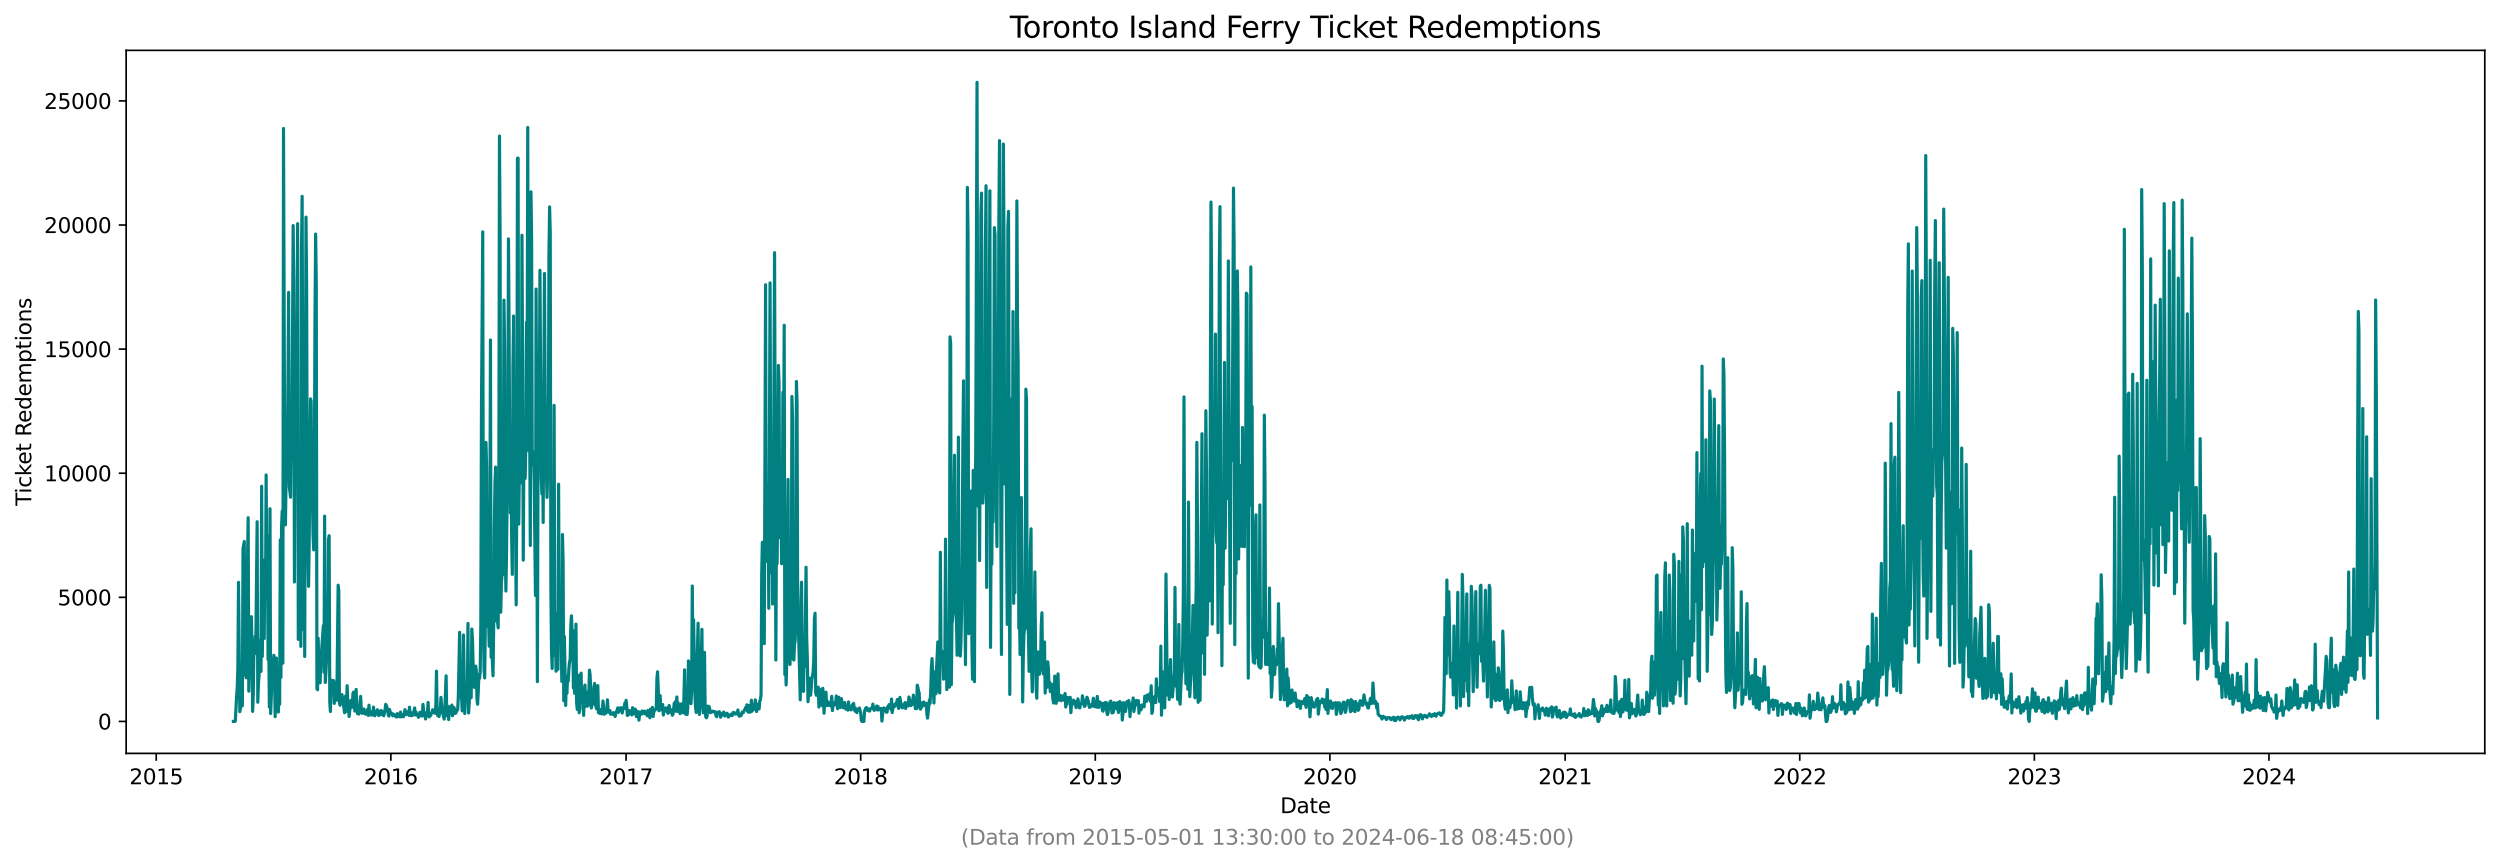 <?xml version="1.0" encoding="utf-8" standalone="no"?>
<!DOCTYPE svg PUBLIC "-//W3C//DTD SVG 1.1//EN"
  "http://www.w3.org/Graphics/SVG/1.1/DTD/svg11.dtd">
<svg xmlns:xlink="http://www.w3.org/1999/xlink" width="1182.891pt" height="408.957pt" viewBox="0 0 1182.891 408.957" xmlns="http://www.w3.org/2000/svg" version="1.1">
 <defs>
  <style type="text/css">*{stroke-linejoin: round; stroke-linecap: butt}</style>
 </defs>
 <g id="figure_1">
  <g id="patch_1">
   <path d="M 0 408.957 
L 1182.891 408.957 
L 1182.891 0 
L 0 0 
z
" style="fill: #ffffff"/>
  </g>
  <g id="axes_1">
   <g id="patch_2">
    <path d="M 59.691 356.478 
L 1175.691 356.478 
L 1175.691 23.838 
L 59.691 23.838 
z
" style="fill: #ffffff"/>
   </g>
   <g id="matplotlib.axis_1">
    <g id="xtick_1">
     <g id="line2d_1">
      <defs>
       <path id="md269c61e7f" d="M 0 0 
L 0 3.5 
" style="stroke: #000000; stroke-width: 0.8"/>
      </defs>
      <g>
       <use xlink:href="#md269c61e7f" x="73.923" y="356.478" style="stroke: #000000; stroke-width: 0.8"/>
      </g>
     </g>
     <g id="text_1">
      <!-- 2015 -->
      <g transform="translate(61.198 371.076) scale(0.1 -0.1)">
       <defs>
        <path id="DejaVuSans-32" d="M 1228 531 
L 3431 531 
L 3431 0 
L 469 0 
L 469 531 
Q 828 903 1448 1529 
Q 2069 2156 2228 2338 
Q 2531 2678 2651 2914 
Q 2772 3150 2772 3378 
Q 2772 3750 2511 3984 
Q 2250 4219 1831 4219 
Q 1534 4219 1204 4116 
Q 875 4013 500 3803 
L 500 4441 
Q 881 4594 1212 4672 
Q 1544 4750 1819 4750 
Q 2544 4750 2975 4387 
Q 3406 4025 3406 3419 
Q 3406 3131 3298 2873 
Q 3191 2616 2906 2266 
Q 2828 2175 2409 1742 
Q 1991 1309 1228 531 
z
" transform="scale(0.016)"/>
        <path id="DejaVuSans-30" d="M 2034 4250 
Q 1547 4250 1301 3770 
Q 1056 3291 1056 2328 
Q 1056 1369 1301 889 
Q 1547 409 2034 409 
Q 2525 409 2770 889 
Q 3016 1369 3016 2328 
Q 3016 3291 2770 3770 
Q 2525 4250 2034 4250 
z
M 2034 4750 
Q 2819 4750 3233 4129 
Q 3647 3509 3647 2328 
Q 3647 1150 3233 529 
Q 2819 -91 2034 -91 
Q 1250 -91 836 529 
Q 422 1150 422 2328 
Q 422 3509 836 4129 
Q 1250 4750 2034 4750 
z
" transform="scale(0.016)"/>
        <path id="DejaVuSans-31" d="M 794 531 
L 1825 531 
L 1825 4091 
L 703 3866 
L 703 4441 
L 1819 4666 
L 2450 4666 
L 2450 531 
L 3481 531 
L 3481 0 
L 794 0 
L 794 531 
z
" transform="scale(0.016)"/>
        <path id="DejaVuSans-35" d="M 691 4666 
L 3169 4666 
L 3169 4134 
L 1269 4134 
L 1269 2991 
Q 1406 3038 1543 3061 
Q 1681 3084 1819 3084 
Q 2600 3084 3056 2656 
Q 3513 2228 3513 1497 
Q 3513 744 3044 326 
Q 2575 -91 1722 -91 
Q 1428 -91 1123 -41 
Q 819 9 494 109 
L 494 744 
Q 775 591 1075 516 
Q 1375 441 1709 441 
Q 2250 441 2565 725 
Q 2881 1009 2881 1497 
Q 2881 1984 2565 2268 
Q 2250 2553 1709 2553 
Q 1456 2553 1204 2497 
Q 953 2441 691 2322 
L 691 4666 
z
" transform="scale(0.016)"/>
       </defs>
       <use xlink:href="#DejaVuSans-32"/>
       <use xlink:href="#DejaVuSans-30" x="63.623"/>
       <use xlink:href="#DejaVuSans-31" x="127.246"/>
       <use xlink:href="#DejaVuSans-35" x="190.869"/>
      </g>
     </g>
    </g>
    <g id="xtick_2">
     <g id="line2d_2">
      <g>
       <use xlink:href="#md269c61e7f" x="184.927" y="356.478" style="stroke: #000000; stroke-width: 0.8"/>
      </g>
     </g>
     <g id="text_2">
      <!-- 2016 -->
      <g transform="translate(172.202 371.076) scale(0.1 -0.1)">
       <defs>
        <path id="DejaVuSans-36" d="M 2113 2584 
Q 1688 2584 1439 2293 
Q 1191 2003 1191 1497 
Q 1191 994 1439 701 
Q 1688 409 2113 409 
Q 2538 409 2786 701 
Q 3034 994 3034 1497 
Q 3034 2003 2786 2293 
Q 2538 2584 2113 2584 
z
M 3366 4563 
L 3366 3988 
Q 3128 4100 2886 4159 
Q 2644 4219 2406 4219 
Q 1781 4219 1451 3797 
Q 1122 3375 1075 2522 
Q 1259 2794 1537 2939 
Q 1816 3084 2150 3084 
Q 2853 3084 3261 2657 
Q 3669 2231 3669 1497 
Q 3669 778 3244 343 
Q 2819 -91 2113 -91 
Q 1303 -91 875 529 
Q 447 1150 447 2328 
Q 447 3434 972 4092 
Q 1497 4750 2381 4750 
Q 2619 4750 2861 4703 
Q 3103 4656 3366 4563 
z
" transform="scale(0.016)"/>
       </defs>
       <use xlink:href="#DejaVuSans-32"/>
       <use xlink:href="#DejaVuSans-30" x="63.623"/>
       <use xlink:href="#DejaVuSans-31" x="127.246"/>
       <use xlink:href="#DejaVuSans-36" x="190.869"/>
      </g>
     </g>
    </g>
    <g id="xtick_3">
     <g id="line2d_3">
      <g>
       <use xlink:href="#md269c61e7f" x="296.235" y="356.478" style="stroke: #000000; stroke-width: 0.8"/>
      </g>
     </g>
     <g id="text_3">
      <!-- 2017 -->
      <g transform="translate(283.51 371.076) scale(0.1 -0.1)">
       <defs>
        <path id="DejaVuSans-37" d="M 525 4666 
L 3525 4666 
L 3525 4397 
L 1831 0 
L 1172 0 
L 2766 4134 
L 525 4134 
L 525 4666 
z
" transform="scale(0.016)"/>
       </defs>
       <use xlink:href="#DejaVuSans-32"/>
       <use xlink:href="#DejaVuSans-30" x="63.623"/>
       <use xlink:href="#DejaVuSans-31" x="127.246"/>
       <use xlink:href="#DejaVuSans-37" x="190.869"/>
      </g>
     </g>
    </g>
    <g id="xtick_4">
     <g id="line2d_4">
      <g>
       <use xlink:href="#md269c61e7f" x="407.239" y="356.478" style="stroke: #000000; stroke-width: 0.8"/>
      </g>
     </g>
     <g id="text_4">
      <!-- 2018 -->
      <g transform="translate(394.514 371.076) scale(0.1 -0.1)">
       <defs>
        <path id="DejaVuSans-38" d="M 2034 2216 
Q 1584 2216 1326 1975 
Q 1069 1734 1069 1313 
Q 1069 891 1326 650 
Q 1584 409 2034 409 
Q 2484 409 2743 651 
Q 3003 894 3003 1313 
Q 3003 1734 2745 1975 
Q 2488 2216 2034 2216 
z
M 1403 2484 
Q 997 2584 770 2862 
Q 544 3141 544 3541 
Q 544 4100 942 4425 
Q 1341 4750 2034 4750 
Q 2731 4750 3128 4425 
Q 3525 4100 3525 3541 
Q 3525 3141 3298 2862 
Q 3072 2584 2669 2484 
Q 3125 2378 3379 2068 
Q 3634 1759 3634 1313 
Q 3634 634 3220 271 
Q 2806 -91 2034 -91 
Q 1263 -91 848 271 
Q 434 634 434 1313 
Q 434 1759 690 2068 
Q 947 2378 1403 2484 
z
M 1172 3481 
Q 1172 3119 1398 2916 
Q 1625 2713 2034 2713 
Q 2441 2713 2670 2916 
Q 2900 3119 2900 3481 
Q 2900 3844 2670 4047 
Q 2441 4250 2034 4250 
Q 1625 4250 1398 4047 
Q 1172 3844 1172 3481 
z
" transform="scale(0.016)"/>
       </defs>
       <use xlink:href="#DejaVuSans-32"/>
       <use xlink:href="#DejaVuSans-30" x="63.623"/>
       <use xlink:href="#DejaVuSans-31" x="127.246"/>
       <use xlink:href="#DejaVuSans-38" x="190.869"/>
      </g>
     </g>
    </g>
    <g id="xtick_5">
     <g id="line2d_5">
      <g>
       <use xlink:href="#md269c61e7f" x="518.243" y="356.478" style="stroke: #000000; stroke-width: 0.8"/>
      </g>
     </g>
     <g id="text_5">
      <!-- 2019 -->
      <g transform="translate(505.518 371.076) scale(0.1 -0.1)">
       <defs>
        <path id="DejaVuSans-39" d="M 703 97 
L 703 672 
Q 941 559 1184 500 
Q 1428 441 1663 441 
Q 2288 441 2617 861 
Q 2947 1281 2994 2138 
Q 2813 1869 2534 1725 
Q 2256 1581 1919 1581 
Q 1219 1581 811 2004 
Q 403 2428 403 3163 
Q 403 3881 828 4315 
Q 1253 4750 1959 4750 
Q 2769 4750 3195 4129 
Q 3622 3509 3622 2328 
Q 3622 1225 3098 567 
Q 2575 -91 1691 -91 
Q 1453 -91 1209 -44 
Q 966 3 703 97 
z
M 1959 2075 
Q 2384 2075 2632 2365 
Q 2881 2656 2881 3163 
Q 2881 3666 2632 3958 
Q 2384 4250 1959 4250 
Q 1534 4250 1286 3958 
Q 1038 3666 1038 3163 
Q 1038 2656 1286 2365 
Q 1534 2075 1959 2075 
z
" transform="scale(0.016)"/>
       </defs>
       <use xlink:href="#DejaVuSans-32"/>
       <use xlink:href="#DejaVuSans-30" x="63.623"/>
       <use xlink:href="#DejaVuSans-31" x="127.246"/>
       <use xlink:href="#DejaVuSans-39" x="190.869"/>
      </g>
     </g>
    </g>
    <g id="xtick_6">
     <g id="line2d_6">
      <g>
       <use xlink:href="#md269c61e7f" x="629.247" y="356.478" style="stroke: #000000; stroke-width: 0.8"/>
      </g>
     </g>
     <g id="text_6">
      <!-- 2020 -->
      <g transform="translate(616.522 371.076) scale(0.1 -0.1)">
       <use xlink:href="#DejaVuSans-32"/>
       <use xlink:href="#DejaVuSans-30" x="63.623"/>
       <use xlink:href="#DejaVuSans-32" x="127.246"/>
       <use xlink:href="#DejaVuSans-30" x="190.869"/>
      </g>
     </g>
    </g>
    <g id="xtick_7">
     <g id="line2d_7">
      <g>
       <use xlink:href="#md269c61e7f" x="740.555" y="356.478" style="stroke: #000000; stroke-width: 0.8"/>
      </g>
     </g>
     <g id="text_7">
      <!-- 2021 -->
      <g transform="translate(727.83 371.076) scale(0.1 -0.1)">
       <use xlink:href="#DejaVuSans-32"/>
       <use xlink:href="#DejaVuSans-30" x="63.623"/>
       <use xlink:href="#DejaVuSans-32" x="127.246"/>
       <use xlink:href="#DejaVuSans-31" x="190.869"/>
      </g>
     </g>
    </g>
    <g id="xtick_8">
     <g id="line2d_8">
      <g>
       <use xlink:href="#md269c61e7f" x="851.559" y="356.478" style="stroke: #000000; stroke-width: 0.8"/>
      </g>
     </g>
     <g id="text_8">
      <!-- 2022 -->
      <g transform="translate(838.834 371.076) scale(0.1 -0.1)">
       <use xlink:href="#DejaVuSans-32"/>
       <use xlink:href="#DejaVuSans-30" x="63.623"/>
       <use xlink:href="#DejaVuSans-32" x="127.246"/>
       <use xlink:href="#DejaVuSans-32" x="190.869"/>
      </g>
     </g>
    </g>
    <g id="xtick_9">
     <g id="line2d_9">
      <g>
       <use xlink:href="#md269c61e7f" x="962.563" y="356.478" style="stroke: #000000; stroke-width: 0.8"/>
      </g>
     </g>
     <g id="text_9">
      <!-- 2023 -->
      <g transform="translate(949.838 371.076) scale(0.1 -0.1)">
       <defs>
        <path id="DejaVuSans-33" d="M 2597 2516 
Q 3050 2419 3304 2112 
Q 3559 1806 3559 1356 
Q 3559 666 3084 287 
Q 2609 -91 1734 -91 
Q 1441 -91 1130 -33 
Q 819 25 488 141 
L 488 750 
Q 750 597 1062 519 
Q 1375 441 1716 441 
Q 2309 441 2620 675 
Q 2931 909 2931 1356 
Q 2931 1769 2642 2001 
Q 2353 2234 1838 2234 
L 1294 2234 
L 1294 2753 
L 1863 2753 
Q 2328 2753 2575 2939 
Q 2822 3125 2822 3475 
Q 2822 3834 2567 4026 
Q 2313 4219 1838 4219 
Q 1578 4219 1281 4162 
Q 984 4106 628 3988 
L 628 4550 
Q 988 4650 1302 4700 
Q 1616 4750 1894 4750 
Q 2613 4750 3031 4423 
Q 3450 4097 3450 3541 
Q 3450 3153 3228 2886 
Q 3006 2619 2597 2516 
z
" transform="scale(0.016)"/>
       </defs>
       <use xlink:href="#DejaVuSans-32"/>
       <use xlink:href="#DejaVuSans-30" x="63.623"/>
       <use xlink:href="#DejaVuSans-32" x="127.246"/>
       <use xlink:href="#DejaVuSans-33" x="190.869"/>
      </g>
     </g>
    </g>
    <g id="xtick_10">
     <g id="line2d_10">
      <g>
       <use xlink:href="#md269c61e7f" x="1073.567" y="356.478" style="stroke: #000000; stroke-width: 0.8"/>
      </g>
     </g>
     <g id="text_10">
      <!-- 2024 -->
      <g transform="translate(1060.842 371.076) scale(0.1 -0.1)">
       <defs>
        <path id="DejaVuSans-34" d="M 2419 4116 
L 825 1625 
L 2419 1625 
L 2419 4116 
z
M 2253 4666 
L 3047 4666 
L 3047 1625 
L 3713 1625 
L 3713 1100 
L 3047 1100 
L 3047 0 
L 2419 0 
L 2419 1100 
L 313 1100 
L 313 1709 
L 2253 4666 
z
" transform="scale(0.016)"/>
       </defs>
       <use xlink:href="#DejaVuSans-32"/>
       <use xlink:href="#DejaVuSans-30" x="63.623"/>
       <use xlink:href="#DejaVuSans-32" x="127.246"/>
       <use xlink:href="#DejaVuSans-34" x="190.869"/>
      </g>
     </g>
    </g>
    <g id="text_11">
     <!-- Date -->
     <g transform="translate(605.74 384.754) scale(0.1 -0.1)">
      <defs>
       <path id="DejaVuSans-44" d="M 1259 4147 
L 1259 519 
L 2022 519 
Q 2988 519 3436 956 
Q 3884 1394 3884 2338 
Q 3884 3275 3436 3711 
Q 2988 4147 2022 4147 
L 1259 4147 
z
M 628 4666 
L 1925 4666 
Q 3281 4666 3915 4102 
Q 4550 3538 4550 2338 
Q 4550 1131 3912 565 
Q 3275 0 1925 0 
L 628 0 
L 628 4666 
z
" transform="scale(0.016)"/>
       <path id="DejaVuSans-61" d="M 2194 1759 
Q 1497 1759 1228 1600 
Q 959 1441 959 1056 
Q 959 750 1161 570 
Q 1363 391 1709 391 
Q 2188 391 2477 730 
Q 2766 1069 2766 1631 
L 2766 1759 
L 2194 1759 
z
M 3341 1997 
L 3341 0 
L 2766 0 
L 2766 531 
Q 2569 213 2275 61 
Q 1981 -91 1556 -91 
Q 1019 -91 701 211 
Q 384 513 384 1019 
Q 384 1609 779 1909 
Q 1175 2209 1959 2209 
L 2766 2209 
L 2766 2266 
Q 2766 2663 2505 2880 
Q 2244 3097 1772 3097 
Q 1472 3097 1187 3025 
Q 903 2953 641 2809 
L 641 3341 
Q 956 3463 1253 3523 
Q 1550 3584 1831 3584 
Q 2591 3584 2966 3190 
Q 3341 2797 3341 1997 
z
" transform="scale(0.016)"/>
       <path id="DejaVuSans-74" d="M 1172 4494 
L 1172 3500 
L 2356 3500 
L 2356 3053 
L 1172 3053 
L 1172 1153 
Q 1172 725 1289 603 
Q 1406 481 1766 481 
L 2356 481 
L 2356 0 
L 1766 0 
Q 1100 0 847 248 
Q 594 497 594 1153 
L 594 3053 
L 172 3053 
L 172 3500 
L 594 3500 
L 594 4494 
L 1172 4494 
z
" transform="scale(0.016)"/>
       <path id="DejaVuSans-65" d="M 3597 1894 
L 3597 1613 
L 953 1613 
Q 991 1019 1311 708 
Q 1631 397 2203 397 
Q 2534 397 2845 478 
Q 3156 559 3463 722 
L 3463 178 
Q 3153 47 2828 -22 
Q 2503 -91 2169 -91 
Q 1331 -91 842 396 
Q 353 884 353 1716 
Q 353 2575 817 3079 
Q 1281 3584 2069 3584 
Q 2775 3584 3186 3129 
Q 3597 2675 3597 1894 
z
M 3022 2063 
Q 3016 2534 2758 2815 
Q 2500 3097 2075 3097 
Q 1594 3097 1305 2825 
Q 1016 2553 972 2059 
L 3022 2063 
z
" transform="scale(0.016)"/>
      </defs>
      <use xlink:href="#DejaVuSans-44"/>
      <use xlink:href="#DejaVuSans-61" x="77.002"/>
      <use xlink:href="#DejaVuSans-74" x="138.281"/>
      <use xlink:href="#DejaVuSans-65" x="177.49"/>
     </g>
    </g>
   </g>
   <g id="matplotlib.axis_2">
    <g id="ytick_1">
     <g id="line2d_11">
      <defs>
       <path id="mb8bdfb9005" d="M 0 0 
L -3.5 0 
" style="stroke: #000000; stroke-width: 0.8"/>
      </defs>
      <g>
       <use xlink:href="#mb8bdfb9005" x="59.691" y="341.358" style="stroke: #000000; stroke-width: 0.8"/>
      </g>
     </g>
     <g id="text_12">
      <!-- 0 -->
      <g transform="translate(46.328 345.157) scale(0.1 -0.1)">
       <use xlink:href="#DejaVuSans-30"/>
      </g>
     </g>
    </g>
    <g id="ytick_2">
     <g id="line2d_12">
      <g>
       <use xlink:href="#mb8bdfb9005" x="59.691" y="282.635" style="stroke: #000000; stroke-width: 0.8"/>
      </g>
     </g>
     <g id="text_13">
      <!-- 5000 -->
      <g transform="translate(27.241 286.434) scale(0.1 -0.1)">
       <use xlink:href="#DejaVuSans-35"/>
       <use xlink:href="#DejaVuSans-30" x="63.623"/>
       <use xlink:href="#DejaVuSans-30" x="127.246"/>
       <use xlink:href="#DejaVuSans-30" x="190.869"/>
      </g>
     </g>
    </g>
    <g id="ytick_3">
     <g id="line2d_13">
      <g>
       <use xlink:href="#mb8bdfb9005" x="59.691" y="223.912" style="stroke: #000000; stroke-width: 0.8"/>
      </g>
     </g>
     <g id="text_14">
      <!-- 10000 -->
      <g transform="translate(20.878 227.711) scale(0.1 -0.1)">
       <use xlink:href="#DejaVuSans-31"/>
       <use xlink:href="#DejaVuSans-30" x="63.623"/>
       <use xlink:href="#DejaVuSans-30" x="127.246"/>
       <use xlink:href="#DejaVuSans-30" x="190.869"/>
       <use xlink:href="#DejaVuSans-30" x="254.492"/>
      </g>
     </g>
    </g>
    <g id="ytick_4">
     <g id="line2d_14">
      <g>
       <use xlink:href="#mb8bdfb9005" x="59.691" y="165.189" style="stroke: #000000; stroke-width: 0.8"/>
      </g>
     </g>
     <g id="text_15">
      <!-- 15000 -->
      <g transform="translate(20.878 168.988) scale(0.1 -0.1)">
       <use xlink:href="#DejaVuSans-31"/>
       <use xlink:href="#DejaVuSans-35" x="63.623"/>
       <use xlink:href="#DejaVuSans-30" x="127.246"/>
       <use xlink:href="#DejaVuSans-30" x="190.869"/>
       <use xlink:href="#DejaVuSans-30" x="254.492"/>
      </g>
     </g>
    </g>
    <g id="ytick_5">
     <g id="line2d_15">
      <g>
       <use xlink:href="#mb8bdfb9005" x="59.691" y="106.466" style="stroke: #000000; stroke-width: 0.8"/>
      </g>
     </g>
     <g id="text_16">
      <!-- 20000 -->
      <g transform="translate(20.878 110.265) scale(0.1 -0.1)">
       <use xlink:href="#DejaVuSans-32"/>
       <use xlink:href="#DejaVuSans-30" x="63.623"/>
       <use xlink:href="#DejaVuSans-30" x="127.246"/>
       <use xlink:href="#DejaVuSans-30" x="190.869"/>
       <use xlink:href="#DejaVuSans-30" x="254.492"/>
      </g>
     </g>
    </g>
    <g id="ytick_6">
     <g id="line2d_16">
      <g>
       <use xlink:href="#mb8bdfb9005" x="59.691" y="47.743" style="stroke: #000000; stroke-width: 0.8"/>
      </g>
     </g>
     <g id="text_17">
      <!-- 25000 -->
      <g transform="translate(20.878 51.542) scale(0.1 -0.1)">
       <use xlink:href="#DejaVuSans-32"/>
       <use xlink:href="#DejaVuSans-35" x="63.623"/>
       <use xlink:href="#DejaVuSans-30" x="127.246"/>
       <use xlink:href="#DejaVuSans-30" x="190.869"/>
       <use xlink:href="#DejaVuSans-30" x="254.492"/>
      </g>
     </g>
    </g>
    <g id="text_18">
     <!-- Ticket Redemptions -->
     <g transform="translate(14.798 239.337) rotate(-90) scale(0.1 -0.1)">
      <defs>
       <path id="DejaVuSans-54" d="M -19 4666 
L 3928 4666 
L 3928 4134 
L 2272 4134 
L 2272 0 
L 1638 0 
L 1638 4134 
L -19 4134 
L -19 4666 
z
" transform="scale(0.016)"/>
       <path id="DejaVuSans-69" d="M 603 3500 
L 1178 3500 
L 1178 0 
L 603 0 
L 603 3500 
z
M 603 4863 
L 1178 4863 
L 1178 4134 
L 603 4134 
L 603 4863 
z
" transform="scale(0.016)"/>
       <path id="DejaVuSans-63" d="M 3122 3366 
L 3122 2828 
Q 2878 2963 2633 3030 
Q 2388 3097 2138 3097 
Q 1578 3097 1268 2742 
Q 959 2388 959 1747 
Q 959 1106 1268 751 
Q 1578 397 2138 397 
Q 2388 397 2633 464 
Q 2878 531 3122 666 
L 3122 134 
Q 2881 22 2623 -34 
Q 2366 -91 2075 -91 
Q 1284 -91 818 406 
Q 353 903 353 1747 
Q 353 2603 823 3093 
Q 1294 3584 2113 3584 
Q 2378 3584 2631 3529 
Q 2884 3475 3122 3366 
z
" transform="scale(0.016)"/>
       <path id="DejaVuSans-6b" d="M 581 4863 
L 1159 4863 
L 1159 1991 
L 2875 3500 
L 3609 3500 
L 1753 1863 
L 3688 0 
L 2938 0 
L 1159 1709 
L 1159 0 
L 581 0 
L 581 4863 
z
" transform="scale(0.016)"/>
       <path id="DejaVuSans-20" transform="scale(0.016)"/>
       <path id="DejaVuSans-52" d="M 2841 2188 
Q 3044 2119 3236 1894 
Q 3428 1669 3622 1275 
L 4263 0 
L 3584 0 
L 2988 1197 
Q 2756 1666 2539 1819 
Q 2322 1972 1947 1972 
L 1259 1972 
L 1259 0 
L 628 0 
L 628 4666 
L 2053 4666 
Q 2853 4666 3247 4331 
Q 3641 3997 3641 3322 
Q 3641 2881 3436 2590 
Q 3231 2300 2841 2188 
z
M 1259 4147 
L 1259 2491 
L 2053 2491 
Q 2509 2491 2742 2702 
Q 2975 2913 2975 3322 
Q 2975 3731 2742 3939 
Q 2509 4147 2053 4147 
L 1259 4147 
z
" transform="scale(0.016)"/>
       <path id="DejaVuSans-64" d="M 2906 2969 
L 2906 4863 
L 3481 4863 
L 3481 0 
L 2906 0 
L 2906 525 
Q 2725 213 2448 61 
Q 2172 -91 1784 -91 
Q 1150 -91 751 415 
Q 353 922 353 1747 
Q 353 2572 751 3078 
Q 1150 3584 1784 3584 
Q 2172 3584 2448 3432 
Q 2725 3281 2906 2969 
z
M 947 1747 
Q 947 1113 1208 752 
Q 1469 391 1925 391 
Q 2381 391 2643 752 
Q 2906 1113 2906 1747 
Q 2906 2381 2643 2742 
Q 2381 3103 1925 3103 
Q 1469 3103 1208 2742 
Q 947 2381 947 1747 
z
" transform="scale(0.016)"/>
       <path id="DejaVuSans-6d" d="M 3328 2828 
Q 3544 3216 3844 3400 
Q 4144 3584 4550 3584 
Q 5097 3584 5394 3201 
Q 5691 2819 5691 2113 
L 5691 0 
L 5113 0 
L 5113 2094 
Q 5113 2597 4934 2840 
Q 4756 3084 4391 3084 
Q 3944 3084 3684 2787 
Q 3425 2491 3425 1978 
L 3425 0 
L 2847 0 
L 2847 2094 
Q 2847 2600 2669 2842 
Q 2491 3084 2119 3084 
Q 1678 3084 1418 2786 
Q 1159 2488 1159 1978 
L 1159 0 
L 581 0 
L 581 3500 
L 1159 3500 
L 1159 2956 
Q 1356 3278 1631 3431 
Q 1906 3584 2284 3584 
Q 2666 3584 2933 3390 
Q 3200 3197 3328 2828 
z
" transform="scale(0.016)"/>
       <path id="DejaVuSans-70" d="M 1159 525 
L 1159 -1331 
L 581 -1331 
L 581 3500 
L 1159 3500 
L 1159 2969 
Q 1341 3281 1617 3432 
Q 1894 3584 2278 3584 
Q 2916 3584 3314 3078 
Q 3713 2572 3713 1747 
Q 3713 922 3314 415 
Q 2916 -91 2278 -91 
Q 1894 -91 1617 61 
Q 1341 213 1159 525 
z
M 3116 1747 
Q 3116 2381 2855 2742 
Q 2594 3103 2138 3103 
Q 1681 3103 1420 2742 
Q 1159 2381 1159 1747 
Q 1159 1113 1420 752 
Q 1681 391 2138 391 
Q 2594 391 2855 752 
Q 3116 1113 3116 1747 
z
" transform="scale(0.016)"/>
       <path id="DejaVuSans-6f" d="M 1959 3097 
Q 1497 3097 1228 2736 
Q 959 2375 959 1747 
Q 959 1119 1226 758 
Q 1494 397 1959 397 
Q 2419 397 2687 759 
Q 2956 1122 2956 1747 
Q 2956 2369 2687 2733 
Q 2419 3097 1959 3097 
z
M 1959 3584 
Q 2709 3584 3137 3096 
Q 3566 2609 3566 1747 
Q 3566 888 3137 398 
Q 2709 -91 1959 -91 
Q 1206 -91 779 398 
Q 353 888 353 1747 
Q 353 2609 779 3096 
Q 1206 3584 1959 3584 
z
" transform="scale(0.016)"/>
       <path id="DejaVuSans-6e" d="M 3513 2113 
L 3513 0 
L 2938 0 
L 2938 2094 
Q 2938 2591 2744 2837 
Q 2550 3084 2163 3084 
Q 1697 3084 1428 2787 
Q 1159 2491 1159 1978 
L 1159 0 
L 581 0 
L 581 3500 
L 1159 3500 
L 1159 2956 
Q 1366 3272 1645 3428 
Q 1925 3584 2291 3584 
Q 2894 3584 3203 3211 
Q 3513 2838 3513 2113 
z
" transform="scale(0.016)"/>
       <path id="DejaVuSans-73" d="M 2834 3397 
L 2834 2853 
Q 2591 2978 2328 3040 
Q 2066 3103 1784 3103 
Q 1356 3103 1142 2972 
Q 928 2841 928 2578 
Q 928 2378 1081 2264 
Q 1234 2150 1697 2047 
L 1894 2003 
Q 2506 1872 2764 1633 
Q 3022 1394 3022 966 
Q 3022 478 2636 193 
Q 2250 -91 1575 -91 
Q 1294 -91 989 -36 
Q 684 19 347 128 
L 347 722 
Q 666 556 975 473 
Q 1284 391 1588 391 
Q 1994 391 2212 530 
Q 2431 669 2431 922 
Q 2431 1156 2273 1281 
Q 2116 1406 1581 1522 
L 1381 1569 
Q 847 1681 609 1914 
Q 372 2147 372 2553 
Q 372 3047 722 3315 
Q 1072 3584 1716 3584 
Q 2034 3584 2315 3537 
Q 2597 3491 2834 3397 
z
" transform="scale(0.016)"/>
      </defs>
      <use xlink:href="#DejaVuSans-54"/>
      <use xlink:href="#DejaVuSans-69" x="57.959"/>
      <use xlink:href="#DejaVuSans-63" x="85.742"/>
      <use xlink:href="#DejaVuSans-6b" x="140.723"/>
      <use xlink:href="#DejaVuSans-65" x="195.008"/>
      <use xlink:href="#DejaVuSans-74" x="256.531"/>
      <use xlink:href="#DejaVuSans-20" x="295.74"/>
      <use xlink:href="#DejaVuSans-52" x="327.527"/>
      <use xlink:href="#DejaVuSans-65" x="392.51"/>
      <use xlink:href="#DejaVuSans-64" x="454.033"/>
      <use xlink:href="#DejaVuSans-65" x="517.51"/>
      <use xlink:href="#DejaVuSans-6d" x="579.033"/>
      <use xlink:href="#DejaVuSans-70" x="676.445"/>
      <use xlink:href="#DejaVuSans-74" x="739.922"/>
      <use xlink:href="#DejaVuSans-69" x="779.131"/>
      <use xlink:href="#DejaVuSans-6f" x="806.914"/>
      <use xlink:href="#DejaVuSans-6e" x="868.096"/>
      <use xlink:href="#DejaVuSans-73" x="931.475"/>
     </g>
    </g>
   </g>
   <g id="line2d_17">
    <path d="M 110.418 341.346 
L 111.026 341.358 
L 111.33 341.217 
L 111.938 329.742 
L 112.243 325.585 
L 112.547 316.6 
L 112.851 275.541 
L 113.459 336.719 
L 114.067 333.806 
L 114.371 320.523 
L 114.676 333.9 
L 114.98 259.639 
L 115.588 256.209 
L 115.892 319.489 
L 116.196 308.755 
L 116.5 320.687 
L 116.804 319.266 
L 117.109 266.181 
L 117.413 244.958 
L 117.717 327.018 
L 118.021 313.817 
L 118.325 319.067 
L 118.629 308.778 
L 118.933 291.784 
L 119.237 305.49 
L 119.542 336.59 
L 119.846 328.251 
L 120.15 305.83 
L 120.454 309.424 
L 120.758 301.05 
L 121.062 302.53 
L 121.67 246.861 
L 121.974 332.256 
L 122.279 323.447 
L 122.583 319.536 
L 122.887 304.55 
L 123.191 302.812 
L 123.495 317.669 
L 123.799 230.078 
L 124.103 310.61 
L 124.407 285.442 
L 124.712 288.39 
L 125.016 302.107 
L 125.32 264.853 
L 125.624 282.705 
L 125.928 224.734 
L 126.232 273.932 
L 126.536 253.731 
L 126.84 312.067 
L 127.145 301.99 
L 127.449 334.546 
L 127.753 240.718 
L 128.057 337.623 
L 128.665 322.085 
L 128.969 316.483 
L 129.273 315.062 
L 129.577 310.047 
L 129.882 317.328 
L 130.186 339.103 
L 130.794 311.362 
L 131.098 330.882 
L 131.402 332.89 
L 131.706 336.907 
L 132.01 329.437 
L 132.315 333.195 
L 132.619 255.446 
L 132.923 320.499 
L 133.227 249.139 
L 133.531 241.752 
L 133.835 313.793 
L 134.139 60.791 
L 134.748 232.474 
L 135.052 248.329 
L 135.356 226.613 
L 135.66 225.133 
L 135.964 221.023 
L 136.572 138.329 
L 136.876 230.266 
L 137.485 235.234 
L 137.789 205.038 
L 138.093 216.677 
L 138.701 106.736 
L 139.005 132.75 
L 139.309 275.377 
L 139.613 204.181 
L 139.918 217.264 
L 140.222 208.139 
L 140.83 105.82 
L 141.134 302.53 
L 141.438 275.388 
L 141.742 218.439 
L 142.046 214.011 
L 142.351 305.83 
L 142.655 118.422 
L 142.959 92.901 
L 143.567 297.903 
L 143.871 214.622 
L 144.175 310.61 
L 144.783 102.754 
L 145.088 137.436 
L 145.392 243.079 
L 146 277.444 
L 146.304 256.01 
L 146.608 214.622 
L 146.912 188.725 
L 147.216 189.829 
L 147.521 241.4 
L 147.825 236.326 
L 148.129 253.59 
L 148.433 260.179 
L 148.737 224.887 
L 149.041 149.98 
L 149.345 110.741 
L 149.649 134.441 
L 149.954 325.867 
L 150.258 326.36 
L 150.562 302.025 
L 150.866 319.865 
L 151.17 321.204 
L 151.474 323.06 
L 151.778 313.37 
L 152.995 295.977 
L 153.299 318.033 
L 153.603 244.206 
L 153.907 322.907 
L 154.211 318.057 
L 154.515 311.233 
L 154.819 312.818 
L 155.124 312.595 
L 155.428 255.329 
L 155.732 253.473 
L 156.036 332.373 
L 156.34 336.66 
L 156.644 323.471 
L 156.948 321.862 
L 157.252 327.617 
L 157.557 327.335 
L 157.861 322.026 
L 158.165 332.808 
L 158.773 323.001 
L 159.077 325.561 
L 159.381 331.304 
L 159.99 276.892 
L 160.294 279.393 
L 160.598 332.702 
L 160.902 333.7 
L 161.206 331.175 
L 161.51 332.361 
L 161.814 328.662 
L 162.118 331.915 
L 162.422 332.796 
L 163.031 337.247 
L 163.335 329.789 
L 163.639 329.202 
L 163.943 336.59 
L 164.247 324.446 
L 164.551 331.903 
L 164.855 332.267 
L 165.16 339.009 
L 166.072 331.398 
L 166.376 333.583 
L 166.68 334.652 
L 166.984 328.157 
L 167.288 327.487 
L 167.897 336.437 
L 168.201 330.013 
L 168.505 326.207 
L 168.809 333.665 
L 169.113 337.588 
L 169.417 335.697 
L 169.721 337.881 
L 170.025 337.2 
L 170.634 329.508 
L 170.938 335.967 
L 171.242 337.494 
L 171.546 336.578 
L 171.85 336.871 
L 172.154 335.45 
L 172.458 337.623 
L 172.763 336.836 
L 173.067 337.952 
L 173.371 336.366 
L 173.675 336.402 
L 173.979 335.568 
L 174.283 338.516 
L 174.587 333.665 
L 174.891 337.635 
L 175.196 337.318 
L 175.5 338.245 
L 175.804 336.848 
L 176.108 338.351 
L 176.412 337.952 
L 176.716 334.581 
L 177.02 337.541 
L 177.324 338.668 
L 177.933 337.13 
L 178.237 336.86 
L 178.541 335.803 
L 178.845 337.846 
L 179.149 338.563 
L 179.453 336.543 
L 180.061 338.128 
L 180.366 336.167 
L 180.67 338.152 
L 180.974 337.576 
L 181.278 336.754 
L 181.582 338.645 
L 182.19 335.897 
L 182.494 333.278 
L 182.799 333.736 
L 183.407 336.049 
L 183.711 338.152 
L 184.015 338.844 
L 184.319 335.697 
L 184.623 337.012 
L 185.232 337.459 
L 185.84 338.68 
L 186.144 337.858 
L 186.448 338.234 
L 186.752 338.281 
L 187.056 338.938 
L 187.36 338.539 
L 187.664 339.256 
L 187.969 337.647 
L 188.273 339.044 
L 188.881 338.386 
L 189.185 339.15 
L 189.489 336.918 
L 189.793 339.173 
L 190.097 338.856 
L 190.402 338.105 
L 190.706 339.115 
L 191.01 339.009 
L 191.618 335.779 
L 191.922 338.046 
L 192.226 338.058 
L 192.835 336.789 
L 193.443 338.398 
L 193.747 334.616 
L 194.051 338.574 
L 194.355 337.048 
L 194.659 338.093 
L 194.963 338.633 
L 195.267 337.658 
L 195.572 338.046 
L 196.18 334.957 
L 196.484 338.328 
L 196.788 336.813 
L 197.092 338.187 
L 197.396 338.469 
L 197.7 338.046 
L 198.005 339.396 
L 198.309 338.551 
L 198.613 337.095 
L 198.917 338.692 
L 199.525 336.789 
L 199.829 338.786 
L 200.133 333.278 
L 200.438 336.507 
L 200.742 337.282 
L 201.046 337.611 
L 201.35 340.195 
L 201.958 337.001 
L 202.262 337.153 
L 202.566 332.373 
L 202.87 338.927 
L 203.175 339.173 
L 203.479 338.187 
L 203.783 338.527 
L 204.087 337.435 
L 204.391 337.235 
L 204.695 335.838 
L 204.999 337.2 
L 205.303 336.66 
L 205.608 337.341 
L 205.912 337.517 
L 206.216 333.665 
L 206.52 317.563 
L 206.824 336.39 
L 207.128 338.621 
L 207.432 335.92 
L 207.736 339.021 
L 208.345 335.497 
L 208.649 329.966 
L 208.953 334.064 
L 209.257 335.486 
L 209.561 337.787 
L 210.169 340.254 
L 210.473 335.568 
L 211.082 319.783 
L 211.386 338.657 
L 211.69 333.947 
L 211.994 335.791 
L 212.298 340.477 
L 212.602 335.932 
L 212.906 334.417 
L 213.211 337.764 
L 213.515 337.059 
L 213.819 333.595 
L 214.123 338.645 
L 214.427 337.576 
L 214.731 334.734 
L 215.035 335.356 
L 215.339 337.553 
L 215.644 337.423 
L 216.252 336.049 
L 216.556 335.791 
L 216.86 329.402 
L 217.468 299.195 
L 217.772 325.15 
L 218.076 329.907 
L 218.381 329.86 
L 218.685 336.355 
L 218.989 327.358 
L 219.293 300.44 
L 219.901 337.6 
L 220.509 325.831 
L 220.814 331.774 
L 221.118 330.823 
L 221.422 295.014 
L 221.726 337.341 
L 222.03 332.467 
L 222.334 321.838 
L 222.942 330.142 
L 223.247 297.633 
L 223.551 302.53 
L 223.855 314.322 
L 224.463 325.221 
L 225.071 315.191 
L 225.375 317.293 
L 225.68 330.776 
L 225.984 333.219 
L 226.288 327.347 
L 226.592 319.055 
L 226.896 321.028 
L 227.2 317.845 
L 227.504 296.341 
L 227.808 193.07 
L 228.417 109.719 
L 228.721 291.443 
L 229.025 317 
L 229.329 320.77 
L 229.633 295.378 
L 229.937 209.348 
L 230.241 221.258 
L 230.545 286.957 
L 230.85 296.493 
L 231.154 291.197 
L 231.458 305.736 
L 231.762 262.117 
L 232.066 160.855 
L 232.37 310.928 
L 232.674 297.656 
L 232.978 313.206 
L 233.283 319.748 
L 233.587 295.836 
L 233.891 250.408 
L 234.195 228.739 
L 234.499 221.023 
L 234.803 293.816 
L 235.107 291.279 
L 235.715 297.069 
L 236.02 239.591 
L 236.324 64.373 
L 236.628 113.184 
L 236.932 289.67 
L 237.236 276.363 
L 237.54 271.325 
L 237.844 272.065 
L 238.148 235.316 
L 238.453 142.017 
L 238.757 165.412 
L 239.061 257.912 
L 239.365 279.652 
L 239.669 261.682 
L 240.277 204.615 
L 240.581 113.031 
L 240.886 156.991 
L 241.19 219.719 
L 241.494 242.727 
L 241.798 218.075 
L 242.102 255.834 
L 242.406 271.771 
L 242.71 173.527 
L 243.014 149.521 
L 243.318 242.738 
L 243.623 238.076 
L 243.927 248.575 
L 244.231 286.17 
L 244.535 229.502 
L 244.839 74.873 
L 245.143 74.826 
L 245.447 247.953 
L 245.751 220.154 
L 246.056 217.852 
L 246.36 204.662 
L 246.664 228.433 
L 246.968 111.328 
L 247.272 174.749 
L 247.576 265.018 
L 247.88 215.338 
L 248.184 224.229 
L 248.489 226.355 
L 248.793 211.533 
L 249.097 152.469 
L 249.401 189.782 
L 249.705 60.333 
L 250.009 213.095 
L 250.313 188.584 
L 250.617 202.725 
L 250.921 258.089 
L 251.226 90.775 
L 251.53 113.195 
L 251.834 220.048 
L 252.138 214.692 
L 252.442 213.905 
L 252.746 228.128 
L 253.354 281.789 
L 253.659 136.767 
L 253.963 215.139 
L 254.267 322.531 
L 254.571 216.219 
L 255.179 190.71 
L 255.483 127.935 
L 256.092 225.403 
L 256.396 233.636 
L 256.7 212.461 
L 257.004 247.213 
L 257.612 129.415 
L 257.916 186.282 
L 258.22 210.64 
L 258.829 235.363 
L 259.437 211.697 
L 259.741 120.688 
L 260.045 97.904 
L 260.349 109.778 
L 260.653 279.1 
L 260.957 308.285 
L 261.262 316.295 
L 261.566 283.985 
L 261.87 310.141 
L 262.174 191.814 
L 262.478 296.599 
L 262.782 297.633 
L 263.086 317.587 
L 263.695 290.022 
L 263.999 316.694 
L 264.303 229.103 
L 264.607 303.575 
L 264.911 300.181 
L 265.215 299.23 
L 265.519 301.919 
L 265.823 322.39 
L 266.128 252.909 
L 266.432 265.276 
L 266.736 331.586 
L 267.04 301.18 
L 267.648 333.771 
L 267.952 321.216 
L 268.256 328.051 
L 268.56 319.971 
L 268.865 322.238 
L 269.169 316.424 
L 269.473 313.323 
L 269.777 311.961 
L 270.081 295.683 
L 270.385 291.385 
L 270.689 298.819 
L 270.993 298.22 
L 271.298 325.526 
L 271.602 318.244 
L 271.906 328.051 
L 272.21 323.048 
L 272.514 295.284 
L 272.818 332.232 
L 273.122 335.65 
L 273.731 319.525 
L 274.035 337.259 
L 274.339 335.521 
L 274.643 322.296 
L 274.947 318.503 
L 275.251 331.704 
L 275.555 329.449 
L 275.859 330.976 
L 276.163 338.492 
L 276.468 326.055 
L 276.772 324.117 
L 277.076 334.264 
L 277.38 327.358 
L 277.988 334.088 
L 278.292 333.818 
L 278.596 329.625 
L 278.901 317.082 
L 279.205 319.278 
L 279.813 334.98 
L 280.421 332.138 
L 280.725 333.113 
L 281.029 325.068 
L 281.334 323.377 
L 281.638 331.398 
L 281.942 334.111 
L 282.246 335.345 
L 282.55 333.348 
L 282.854 324.375 
L 283.158 337.224 
L 283.462 337.012 
L 283.766 337.553 
L 284.071 336.167 
L 284.375 335.603 
L 284.679 337.799 
L 284.983 337.13 
L 285.287 331.692 
L 285.591 334.335 
L 285.895 337.952 
L 286.199 336.766 
L 286.504 337.4 
L 286.808 337.388 
L 287.112 336.202 
L 287.416 331.117 
L 287.72 335.944 
L 288.328 337.118 
L 288.632 336.214 
L 288.937 337.964 
L 289.241 337.576 
L 289.545 337.928 
L 289.849 337.905 
L 290.153 337.212 
L 290.457 338.046 
L 290.761 338.21 
L 291.065 338.997 
L 291.37 336.989 
L 291.978 336.261 
L 292.282 334.945 
L 292.586 337.095 
L 292.89 336.543 
L 293.194 334.992 
L 293.498 336.073 
L 293.802 334.922 
L 294.107 334.898 
L 294.411 337.388 
L 294.715 335.685 
L 295.019 334.781 
L 295.323 335.215 
L 295.627 332.69 
L 295.931 335.133 
L 296.235 331.351 
L 296.54 334.135 
L 296.844 338.539 
L 297.148 337.494 
L 297.452 338.105 
L 297.756 336.214 
L 298.06 336.449 
L 298.364 337.247 
L 298.668 337.553 
L 298.973 338.292 
L 299.277 334.863 
L 299.581 337.4 
L 299.885 337.682 
L 300.189 335.779 
L 300.493 335.474 
L 300.797 335.944 
L 301.101 339.032 
L 301.405 338.915 
L 301.71 338.316 
L 302.014 336.707 
L 302.318 340.735 
L 302.622 338.081 
L 302.926 337.964 
L 303.23 336.965 
L 303.534 337.928 
L 303.838 336.39 
L 304.143 337.611 
L 304.447 337.423 
L 305.055 336.46 
L 305.359 337.823 
L 305.663 337.74 
L 305.967 337.095 
L 306.271 338.692 
L 306.576 336.131 
L 306.88 336.93 
L 307.184 336.742 
L 307.488 339.608 
L 307.792 335.544 
L 308.096 336.848 
L 308.4 336.719 
L 308.704 334.71 
L 309.008 339.068 
L 309.313 337.142 
L 309.617 336.084 
L 309.921 336.038 
L 310.225 335.673 
L 310.529 334.558 
L 310.833 320.863 
L 311.137 317.88 
L 311.441 325.608 
L 311.746 336.296 
L 312.05 335.767 
L 312.354 329.108 
L 312.658 335.908 
L 312.962 335.204 
L 313.266 335.38 
L 313.57 333.36 
L 313.874 338.339 
L 314.179 335.133 
L 314.483 335.286 
L 314.787 335.955 
L 315.091 334.934 
L 315.395 336.66 
L 315.699 336.19 
L 316.003 337.506 
L 316.307 334.91 
L 316.611 333.794 
L 316.916 337.071 
L 317.22 336.202 
L 317.524 335.814 
L 318.132 338.433 
L 318.436 337.893 
L 319.044 332.679 
L 319.349 336.472 
L 319.653 331.892 
L 319.957 336.531 
L 320.261 329.778 
L 320.565 336.601 
L 320.869 332.549 
L 321.173 335.474 
L 321.477 335.532 
L 321.782 337.67 
L 322.086 336.46 
L 322.39 333.031 
L 322.694 333.336 
L 322.998 336.026 
L 323.302 337.306 
L 323.606 329.836 
L 323.91 316.941 
L 324.214 335.744 
L 324.519 337.987 
L 324.823 332.714 
L 325.127 338.046 
L 325.431 334.558 
L 325.735 312.701 
L 326.039 314.897 
L 326.343 325.127 
L 326.647 330.823 
L 326.952 332.937 
L 327.256 326.595 
L 327.56 277.268 
L 327.864 317.105 
L 328.168 293.205 
L 328.776 327.781 
L 329.08 334.276 
L 329.385 337.095 
L 329.689 330.001 
L 329.993 308.085 
L 330.297 294.873 
L 330.601 323.259 
L 330.905 338.058 
L 331.209 324.457 
L 331.818 311.209 
L 332.122 297.774 
L 332.426 334.37 
L 332.73 337.247 
L 333.034 334.252 
L 333.338 308.708 
L 333.642 335.074 
L 333.946 339.303 
L 334.25 339.643 
L 334.555 338.938 
L 334.859 334.1 
L 335.163 335.063 
L 335.467 334.264 
L 335.771 335.227 
L 336.075 337.2 
L 336.379 336.625 
L 336.683 337.048 
L 336.988 336.543 
L 337.292 336.496 
L 337.596 336.766 
L 337.9 336.848 
L 338.204 336.672 
L 338.508 337.106 
L 338.812 338.692 
L 339.116 339.115 
L 339.421 337.306 
L 339.725 336.895 
L 340.029 337.423 
L 340.333 336.766 
L 340.637 337.224 
L 340.941 339.385 
L 341.245 337.729 
L 341.549 337.846 
L 341.853 338.398 
L 342.158 337.282 
L 342.462 336.918 
L 343.07 338.797 
L 343.374 337.987 
L 343.678 338.234 
L 343.982 337.494 
L 344.286 337.858 
L 344.591 339.279 
L 344.895 339.079 
L 345.199 338.433 
L 345.503 338.339 
L 345.807 338.022 
L 346.111 337.94 
L 346.415 338.61 
L 346.719 337.365 
L 347.024 337.036 
L 347.328 337.729 
L 347.632 337.67 
L 347.936 337.846 
L 348.24 337.576 
L 348.544 337.083 
L 348.848 337.799 
L 349.152 335.932 
L 349.456 338.292 
L 349.761 338.844 
L 350.065 338.833 
L 350.369 338.093 
L 350.673 338.551 
L 350.977 337.365 
L 351.281 336.883 
L 351.585 337.306 
L 351.889 336.813 
L 352.194 335.991 
L 352.498 335.603 
L 352.802 334.757 
L 353.106 335.685 
L 353.41 333.489 
L 353.714 336.496 
L 354.018 336.965 
L 354.322 333.841 
L 354.627 336.284 
L 354.931 337.012 
L 355.235 335.756 
L 355.539 331.328 
L 355.843 336.496 
L 356.147 335.838 
L 356.451 333.336 
L 357.059 335.556 
L 357.364 331.163 
L 357.668 334.605 
L 357.972 336.672 
L 358.276 335.568 
L 358.58 333.172 
L 358.884 334.945 
L 359.188 335.392 
L 359.492 331.669 
L 359.797 331.07 
L 360.101 328.65 
L 360.405 271.818 
L 360.709 256.585 
L 361.013 260.672 
L 361.317 268.353 
L 361.621 304.55 
L 362.23 134.723 
L 362.534 265.593 
L 362.838 229.467 
L 363.142 230.841 
L 363.446 233.777 
L 363.75 287.826 
L 364.358 133.866 
L 364.663 236.584 
L 364.967 271.019 
L 365.271 226.766 
L 365.575 285.818 
L 365.879 256.468 
L 366.487 119.561 
L 367.095 312.302 
L 367.4 246.297 
L 367.704 266.686 
L 368.008 234.318 
L 368.312 172.917 
L 368.616 181.619 
L 368.92 254.33 
L 369.224 254.272 
L 369.528 242.633 
L 369.833 266.733 
L 370.137 250.22 
L 370.441 185.671 
L 370.745 220.412 
L 371.049 153.902 
L 371.353 319.219 
L 371.657 311.644 
L 371.961 324.082 
L 372.266 312.677 
L 372.57 259.592 
L 372.874 226.848 
L 373.178 310.458 
L 373.482 298.807 
L 373.786 314.38 
L 374.394 294.485 
L 374.698 187.609 
L 375.003 198.508 
L 375.307 311.832 
L 375.611 312.29 
L 375.915 304.973 
L 376.219 303.258 
L 376.523 294.661 
L 376.827 180.515 
L 377.131 190.686 
L 377.436 292.007 
L 377.74 295.507 
L 378.652 331.14 
L 378.956 285.841 
L 379.26 275.482 
L 379.564 315.508 
L 379.869 307.134 
L 380.173 327.147 
L 380.477 308.696 
L 380.781 315.414 
L 381.389 268.377 
L 381.693 301.872 
L 381.997 311.221 
L 382.301 332.021 
L 382.606 328.204 
L 382.91 322.12 
L 383.214 320.922 
L 383.518 328.967 
L 383.822 325.925 
L 384.126 321.686 
L 384.734 317.939 
L 385.039 312.372 
L 385.343 292.817 
L 385.647 290.163 
L 385.951 327.793 
L 386.255 328.979 
L 386.559 328.65 
L 386.863 325.831 
L 387.167 325.15 
L 387.472 334.546 
L 387.776 326.09 
L 388.08 330.318 
L 388.384 327.1 
L 388.688 332.655 
L 388.992 333.865 
L 389.296 325.679 
L 389.6 329.143 
L 389.904 337.482 
L 390.209 331.563 
L 390.513 331.692 
L 390.817 327.511 
L 391.121 333.806 
L 391.425 333.83 
L 391.729 332.044 
L 392.033 333.63 
L 392.337 333.524 
L 392.642 332.761 
L 392.946 334.017 
L 393.25 332.303 
L 393.554 329.472 
L 393.858 336.202 
L 394.162 333.841 
L 394.77 332.526 
L 395.075 333.501 
L 395.379 333.395 
L 395.683 329.308 
L 395.987 330.541 
L 396.291 335.345 
L 396.899 329.907 
L 397.203 333.912 
L 397.507 334.804 
L 397.812 334.511 
L 398.116 330.576 
L 398.42 333.266 
L 398.724 334.663 
L 399.028 334.922 
L 399.332 333.888 
L 399.636 332.361 
L 400.245 335.509 
L 400.853 335.403 
L 401.157 336.014 
L 401.461 332.091 
L 401.765 334.898 
L 402.069 334.875 
L 402.373 335.732 
L 402.678 335.897 
L 402.982 335.415 
L 403.286 333.477 
L 403.59 333.254 
L 403.894 332.796 
L 404.198 335.345 
L 404.502 336.449 
L 404.806 335.074 
L 405.415 337.2 
L 405.719 335.732 
L 406.023 335.544 
L 406.327 336.108 
L 406.631 334.98 
L 407.239 337.259 
L 407.543 340.888 
L 407.848 341.358 
L 408.76 341.358 
L 409.064 336.543 
L 409.672 334.945 
L 409.976 334.793 
L 410.281 334.969 
L 410.585 336.214 
L 410.889 336.108 
L 411.193 336.366 
L 411.497 336.437 
L 411.801 335.345 
L 412.105 335.298 
L 412.409 334.945 
L 412.714 334.934 
L 413.018 333.148 
L 413.322 335.568 
L 413.626 336.12 
L 413.93 334.945 
L 414.234 334.804 
L 414.538 334.804 
L 414.842 334.029 
L 415.146 335.932 
L 415.451 334.323 
L 415.755 335.873 
L 416.059 335.709 
L 416.363 335.709 
L 416.667 335.227 
L 416.971 335.215 
L 417.275 341.193 
L 417.884 335.345 
L 418.188 334.934 
L 418.492 336.167 
L 418.796 335.309 
L 419.404 336.977 
L 419.708 336.989 
L 420.012 334.417 
L 420.317 334.628 
L 420.621 333.43 
L 420.925 334.605 
L 421.229 333.677 
L 421.533 335.685 
L 421.837 330.752 
L 422.141 337.177 
L 422.445 335.239 
L 422.749 334.628 
L 423.054 333.43 
L 423.358 334.241 
L 423.662 332.996 
L 423.966 333.289 
L 424.27 332.326 
L 424.574 330.964 
L 424.878 334.041 
L 425.182 335.204 
L 425.487 334.475 
L 425.791 329.977 
L 426.399 333.794 
L 426.703 334.593 
L 427.007 334.957 
L 427.311 333.465 
L 427.615 334.041 
L 428.224 332.432 
L 428.528 335.215 
L 428.832 332.585 
L 429.136 333.877 
L 429.44 333.137 
L 429.744 333.994 
L 430.048 329.778 
L 430.352 330.658 
L 430.657 333.383 
L 430.961 333.865 
L 431.265 332.573 
L 431.569 333.442 
L 431.873 331.821 
L 432.177 328.897 
L 432.481 331.128 
L 432.785 330.705 
L 433.09 335.286 
L 433.394 330.494 
L 433.698 335.274 
L 434.002 324.187 
L 434.306 325.279 
L 434.61 327.006 
L 434.914 327.828 
L 435.218 334.957 
L 435.523 335.556 
L 435.827 332.573 
L 436.131 334.663 
L 436.435 332.514 
L 436.739 333.759 
L 437.043 332.138 
L 437.956 334.053 
L 438.26 332.784 
L 438.564 337.823 
L 438.868 339.784 
L 439.78 331.128 
L 440.084 332.831 
L 440.388 326.56 
L 440.693 315.719 
L 440.997 311.62 
L 441.909 332.62 
L 442.213 319.947 
L 442.517 317.822 
L 442.821 328.263 
L 443.126 316.577 
L 443.734 303.705 
L 444.038 311.879 
L 444.342 327.429 
L 444.646 327.852 
L 444.95 261.318 
L 445.254 312.631 
L 445.559 312.302 
L 445.863 308.226 
L 446.167 312.184 
L 446.471 321.357 
L 447.079 309.589 
L 447.383 255.082 
L 447.991 326.278 
L 448.296 295.812 
L 448.904 306.512 
L 449.208 325.103 
L 449.512 159.399 
L 449.816 162.652 
L 450.12 323.976 
L 450.424 294.873 
L 450.729 293.452 
L 451.033 274.132 
L 451.337 237.512 
L 451.641 215.385 
L 451.945 275.4 
L 452.249 289.963 
L 452.553 292.559 
L 452.857 310.035 
L 453.162 284.984 
L 453.466 206.859 
L 453.77 304.95 
L 454.378 310.423 
L 454.682 303.705 
L 454.986 289.411 
L 455.29 257.126 
L 455.594 209.031 
L 455.899 180.198 
L 456.203 273.509 
L 456.507 278.407 
L 456.811 314.451 
L 457.115 270.89 
L 457.419 249.28 
L 457.723 88.649 
L 458.027 110.212 
L 458.332 299.829 
L 458.636 262.07 
L 458.94 264.994 
L 459.244 253.684 
L 459.548 232.309 
L 459.852 304.092 
L 460.156 321.345 
L 460.46 222.596 
L 460.765 250.889 
L 461.069 322.566 
L 461.373 240.143 
L 461.677 213.436 
L 462.285 38.958 
L 462.589 174.479 
L 462.893 239.685 
L 463.197 220.553 
L 463.502 265.218 
L 463.806 199.694 
L 464.11 101.439 
L 464.414 91.374 
L 464.718 235.398 
L 465.022 238.029 
L 465.935 219.907 
L 466.239 118.586 
L 466.543 87.886 
L 466.847 277.925 
L 467.455 166.504 
L 467.759 194.703 
L 468.063 163.04 
L 468.368 90.282 
L 468.672 306.312 
L 468.976 241.529 
L 469.28 266.956 
L 469.584 227.329 
L 469.888 247.049 
L 470.192 198.602 
L 470.496 107.722 
L 470.801 111.199 
L 471.105 199.73 
L 471.409 236.114 
L 471.713 258.594 
L 472.017 201.867 
L 472.321 196.312 
L 472.625 103.013 
L 472.929 66.546 
L 473.538 247.483 
L 473.842 309.671 
L 474.146 209.125 
L 474.45 182.371 
L 474.754 68.178 
L 475.058 117.106 
L 475.362 228.985 
L 475.666 219.449 
L 475.971 204.369 
L 476.579 295.436 
L 476.883 107.746 
L 477.187 100.03 
L 477.795 328.58 
L 478.099 239.614 
L 478.404 188.866 
L 478.708 190.228 
L 479.012 239.391 
L 479.316 147.431 
L 479.62 285.454 
L 479.924 227.717 
L 480.228 280.474 
L 480.532 212.379 
L 480.836 203.312 
L 481.141 95.085 
L 481.445 153.726 
L 481.749 171.437 
L 482.053 297.233 
L 482.357 291.525 
L 482.661 309.659 
L 482.965 291.76 
L 483.269 235.433 
L 483.574 275.095 
L 483.878 332.127 
L 484.182 310.869 
L 484.486 300.076 
L 484.79 297.257 
L 485.094 283.704 
L 485.398 184.133 
L 485.702 189.113 
L 486.007 297.175 
L 486.311 293.639 
L 486.615 300.451 
L 486.919 317.634 
L 487.223 305.995 
L 487.527 261.095 
L 487.831 250.208 
L 488.135 317.082 
L 488.439 327.347 
L 488.744 310.481 
L 489.048 306.887 
L 489.352 298.666 
L 489.656 270.62 
L 489.96 307.616 
L 490.264 325.691 
L 490.568 330.365 
L 490.872 313.969 
L 491.177 308.473 
L 491.481 315.919 
L 491.785 319.02 
L 492.393 310.728 
L 492.697 295.483 
L 493.001 289.928 
L 493.305 315.79 
L 493.61 318.832 
L 493.914 315.896 
L 494.218 303.775 
L 494.522 327.91 
L 494.826 319.736 
L 495.13 325.373 
L 495.434 323.33 
L 495.738 313.147 
L 496.042 315.966 
L 496.347 325.115 
L 496.651 322.848 
L 496.955 327.241 
L 497.259 323.6 
L 497.563 323.717 
L 497.867 326.419 
L 498.171 330.6 
L 498.475 332.62 
L 498.78 330.952 
L 499.084 319.889 
L 499.692 332.796 
L 499.996 331.692 
L 500.3 327.652 
L 500.604 318.855 
L 500.908 331.304 
L 501.213 330.788 
L 501.821 329.014 
L 502.125 331.528 
L 502.733 329.825 
L 503.037 329.261 
L 503.341 331.257 
L 503.645 330.212 
L 503.95 328.145 
L 504.254 334.534 
L 504.558 332.573 
L 504.862 333.254 
L 505.166 330.001 
L 505.47 330.823 
L 505.774 330.846 
L 506.078 331.762 
L 506.383 329.954 
L 506.687 337.212 
L 506.991 333.137 
L 507.295 333.465 
L 507.599 332.596 
L 507.903 331.269 
L 508.207 332.373 
L 508.511 331.809 
L 508.816 332.819 
L 509.12 334.769 
L 509.424 332.608 
L 509.728 332.056 
L 510.032 330.67 
L 510.64 334.851 
L 510.944 334.969 
L 511.249 332.819 
L 511.553 332.996 
L 511.857 332.843 
L 512.161 329.226 
L 512.769 332.749 
L 513.073 334.241 
L 513.377 334.076 
L 514.29 329.895 
L 514.594 330.541 
L 514.898 331.657 
L 515.202 333.618 
L 515.506 334.746 
L 515.81 333.794 
L 516.114 333.501 
L 516.419 334.288 
L 516.723 333.653 
L 517.027 332.502 
L 517.331 330.377 
L 517.939 334.417 
L 518.243 332.996 
L 518.547 334.135 
L 518.852 334.546 
L 519.156 329.508 
L 519.764 334.757 
L 520.068 334.135 
L 520.372 332.127 
L 520.676 332.69 
L 520.98 332.819 
L 521.284 332.761 
L 521.589 336.178 
L 521.893 336.507 
L 522.197 332.796 
L 522.501 332.984 
L 522.805 332.479 
L 523.109 335.509 
L 523.413 332.385 
L 523.717 337.153 
L 524.022 338.116 
L 524.326 337.177 
L 524.63 332.996 
L 524.934 333.559 
L 525.238 332.15 
L 525.542 331.715 
L 526.15 337.353 
L 526.455 334.323 
L 526.759 337.095 
L 527.063 332.467 
L 527.367 334.111 
L 527.671 332.866 
L 527.975 334.757 
L 528.279 335.403 
L 528.583 332.491 
L 528.887 334.123 
L 529.192 337.13 
L 529.496 332.996 
L 529.8 331.939 
L 530.104 335.074 
L 530.408 336.049 
L 530.712 332.632 
L 531.016 340.7 
L 531.32 337.905 
L 531.625 332.467 
L 531.929 335.168 
L 532.233 334.135 
L 532.537 336.613 
L 532.841 334.746 
L 533.145 332.009 
L 533.449 332.608 
L 533.753 332.408 
L 534.058 331.457 
L 534.362 333.36 
L 534.666 339.079 
L 534.97 334.288 
L 535.274 333.113 
L 535.578 334.851 
L 536.186 330.271 
L 536.49 336.672 
L 537.099 333.066 
L 537.403 333.606 
L 537.707 331.387 
L 538.011 332.596 
L 538.315 332.174 
L 538.619 331.528 
L 538.923 337.447 
L 539.532 333.783 
L 539.836 335.873 
L 540.14 335.215 
L 540.444 333.536 
L 540.748 334.111 
L 541.052 333.865 
L 541.356 334.417 
L 541.661 329.39 
L 541.965 330.306 
L 542.269 329.378 
L 542.573 331.821 
L 542.877 328.815 
L 543.181 330.811 
L 543.789 329.813 
L 544.094 328.133 
L 544.398 331.927 
L 544.702 324.481 
L 545.006 337.541 
L 545.31 336.613 
L 545.614 330.694 
L 545.918 330.741 
L 546.222 329.766 
L 546.526 329.331 
L 546.831 332.444 
L 547.135 321.204 
L 547.439 328.85 
L 547.743 325.597 
L 548.047 329.19 
L 548.351 327.781 
L 548.655 331.927 
L 548.959 328.791 
L 549.264 305.748 
L 549.568 338.375 
L 549.872 327.264 
L 550.176 328.18 
L 550.48 317.927 
L 550.784 323.424 
L 551.088 334.922 
L 551.392 315.214 
L 551.697 271.642 
L 552.305 328.885 
L 552.609 318.421 
L 552.913 315.508 
L 553.217 330.964 
L 553.825 312.079 
L 554.129 329.284 
L 554.434 321.592 
L 554.738 329.766 
L 555.65 317.88 
L 555.954 277.949 
L 556.258 319.172 
L 556.562 324.774 
L 556.867 321.345 
L 557.171 330.893 
L 557.475 320.441 
L 557.779 295.483 
L 558.083 331.281 
L 558.387 333.184 
L 558.995 318.89 
L 559.3 317.869 
L 559.604 305.208 
L 559.908 281.214 
L 560.212 187.797 
L 560.516 274.836 
L 560.82 305.208 
L 561.124 323.494 
L 561.428 319.266 
L 561.732 300.076 
L 562.037 326.137 
L 562.341 237.571 
L 562.645 298.654 
L 562.949 329.613 
L 563.557 317.845 
L 563.861 300.557 
L 564.165 301.755 
L 564.47 286.428 
L 564.774 310.751 
L 565.382 330.165 
L 565.686 295.742 
L 565.99 277.068 
L 566.294 209.313 
L 566.598 247.436 
L 566.903 332.314 
L 567.207 289.188 
L 567.511 288.26 
L 567.815 331.398 
L 568.727 205.214 
L 569.031 308.884 
L 569.335 282.329 
L 569.64 284.502 
L 569.944 319.078 
L 570.552 194.327 
L 570.856 223.759 
L 571.16 300.51 
L 571.464 280.803 
L 571.768 279.335 
L 572.073 265.382 
L 572.377 284.256 
L 572.985 95.602 
L 573.289 136.626 
L 573.593 295.284 
L 573.897 244.805 
L 574.201 237.958 
L 574.506 243.748 
L 574.81 209.9 
L 575.114 158.095 
L 575.418 251.535 
L 575.722 256.891 
L 576.026 249.01 
L 576.33 299.336 
L 576.634 231.464 
L 576.938 125.598 
L 577.243 97.787 
L 577.547 241.658 
L 577.851 269.175 
L 578.155 314.932 
L 578.459 244.277 
L 578.763 276.692 
L 579.371 171.496 
L 579.676 259.369 
L 579.98 230.712 
L 580.284 223.301 
L 580.588 235.927 
L 580.892 220.811 
L 581.196 123.46 
L 581.804 243.631 
L 582.109 294.931 
L 582.413 211.098 
L 582.717 212.026 
L 583.021 217.887 
L 583.629 89.002 
L 583.933 116.942 
L 584.237 305.02 
L 584.542 244.089 
L 584.846 271.454 
L 585.454 128.217 
L 585.758 152.141 
L 586.062 264.489 
L 586.366 231.969 
L 586.67 220.236 
L 586.974 234.388 
L 587.279 222.279 
L 587.583 258.535 
L 587.887 202.243 
L 588.191 228.88 
L 588.495 209.208 
L 588.799 258.688 
L 589.103 208.773 
L 589.407 219.484 
L 589.712 138.716 
L 590.016 139.304 
L 590.624 320.852 
L 590.928 206.682 
L 591.232 222.373 
L 591.536 214.739 
L 591.84 126.302 
L 592.145 239.145 
L 592.449 192.366 
L 592.753 307.017 
L 593.057 313.288 
L 593.361 301.931 
L 593.665 313.805 
L 593.969 251.324 
L 594.273 243.584 
L 594.577 308.861 
L 594.882 311.198 
L 595.186 292.218 
L 595.49 314.11 
L 595.794 315.555 
L 596.098 238.933 
L 596.402 316.119 
L 596.706 315.731 
L 597.01 300.757 
L 597.315 301.779 
L 597.619 299.066 
L 597.923 290.844 
L 598.227 196.441 
L 598.531 226.061 
L 598.835 314.357 
L 599.139 307.463 
L 599.443 307.745 
L 599.748 314.416 
L 600.052 299.453 
L 600.356 311.339 
L 600.66 278.231 
L 600.964 318.632 
L 601.268 309.835 
L 601.572 329.883 
L 601.876 325.103 
L 602.18 309.471 
L 602.485 305.854 
L 602.789 319.266 
L 603.093 319.09 
L 603.397 313.981 
L 603.701 313.018 
L 604.005 314.604 
L 604.309 307.099 
L 604.613 310.434 
L 604.918 285.63 
L 605.83 330.987 
L 606.134 326.618 
L 606.742 306.512 
L 607.046 302.025 
L 607.351 321.956 
L 607.655 331.14 
L 607.959 322.191 
L 608.263 321.322 
L 608.567 324.363 
L 608.871 316.588 
L 609.175 333.959 
L 609.479 320.734 
L 609.783 325.632 
L 610.088 332.855 
L 610.392 331.915 
L 610.696 328.791 
L 611 332.326 
L 611.304 326.477 
L 611.608 329.989 
L 611.912 328.474 
L 612.521 331.751 
L 612.825 327.898 
L 613.129 331.387 
L 613.433 331.128 
L 613.737 334.382 
L 614.041 332.35 
L 614.345 332.514 
L 614.649 331.657 
L 614.954 331.856 
L 615.258 335.168 
L 615.562 333.019 
L 615.866 333.078 
L 616.17 331.927 
L 616.474 331.786 
L 616.778 332.197 
L 617.082 332.913 
L 617.387 330.482 
L 617.691 333.113 
L 617.995 334.687 
L 618.299 329.085 
L 618.603 332.314 
L 618.907 329.778 
L 619.211 330.424 
L 619.515 333.371 
L 619.819 339.197 
L 620.428 330.071 
L 620.732 332.796 
L 621.036 332.115 
L 621.34 334.44 
L 621.644 333.559 
L 621.948 334.558 
L 622.252 333.43 
L 622.557 333.066 
L 622.861 331.093 
L 623.165 331.304 
L 623.469 330.447 
L 623.773 337.87 
L 624.077 335.427 
L 624.381 331.821 
L 624.685 331.986 
L 624.99 332.455 
L 625.294 332.444 
L 625.598 330.752 
L 625.902 332.35 
L 626.206 332.643 
L 626.51 331.152 
L 626.814 334.605 
L 627.118 334.687 
L 627.422 335.673 
L 628.031 326.289 
L 628.335 337.541 
L 628.639 333.172 
L 628.943 335.18 
L 629.247 333.818 
L 629.551 331.704 
L 630.16 334.734 
L 630.464 335.215 
L 630.768 332.679 
L 631.072 332.784 
L 631.376 333.395 
L 631.68 332.679 
L 631.984 332.444 
L 632.288 337.999 
L 632.593 336.484 
L 632.897 332.62 
L 633.201 333.113 
L 633.505 332.514 
L 633.809 332.62 
L 634.417 337.623 
L 634.721 336.954 
L 635.025 335.532 
L 635.33 333.054 
L 635.634 332.244 
L 635.938 332.244 
L 636.242 332.561 
L 636.546 337.059 
L 636.85 336.225 
L 637.154 332.784 
L 637.458 332.35 
L 637.763 331.422 
L 638.067 332.279 
L 638.371 331.903 
L 638.979 336.742 
L 639.283 331.034 
L 639.587 331.997 
L 639.891 331.657 
L 640.196 336.084 
L 640.5 336.249 
L 640.804 335.497 
L 641.108 336.73 
L 641.412 331.903 
L 641.716 335.45 
L 642.02 335.086 
L 642.324 333.019 
L 642.628 336.096 
L 642.933 335.744 
L 643.541 331.551 
L 643.845 332.526 
L 644.149 331.692 
L 644.453 333.571 
L 644.757 333.724 
L 645.061 331.962 
L 645.366 328.803 
L 645.974 332.35 
L 646.582 333.489 
L 646.886 332.667 
L 647.19 334.945 
L 647.494 334.992 
L 647.799 333.371 
L 648.103 332.902 
L 648.407 330.447 
L 648.711 330.33 
L 649.015 332.831 
L 649.319 331.316 
L 649.623 323.165 
L 650.232 332.761 
L 650.84 331.833 
L 651.144 332.808 
L 651.448 335.121 
L 651.752 333.066 
L 652.056 337.823 
L 652.664 338.645 
L 652.969 338.751 
L 653.273 339.079 
L 653.577 339.009 
L 653.881 340.207 
L 654.489 338.927 
L 654.793 339.514 
L 655.402 339.385 
L 656.01 340.465 
L 656.618 339.573 
L 656.922 339.596 
L 657.226 339.49 
L 657.53 339.608 
L 658.139 340.524 
L 658.443 339.878 
L 659.355 339.408 
L 659.659 340.806 
L 659.963 339.643 
L 660.267 340.982 
L 660.572 340.63 
L 660.876 339.678 
L 661.484 339.314 
L 662.092 339.761 
L 662.396 340.606 
L 662.7 339.526 
L 663.005 339.796 
L 663.309 339.115 
L 663.917 339.479 
L 664.221 339.784 
L 664.525 340.724 
L 664.829 339.561 
L 665.133 339.408 
L 665.742 339.584 
L 666.046 339.009 
L 666.35 339.631 
L 666.654 339.819 
L 666.958 339.737 
L 667.262 338.95 
L 667.87 339.314 
L 668.175 338.645 
L 668.479 339.937 
L 668.783 340.007 
L 669.087 339.702 
L 669.695 338.586 
L 669.999 339.185 
L 670.303 339.361 
L 670.608 338.633 
L 670.912 340.219 
L 671.216 340.559 
L 671.52 338.95 
L 671.824 338.363 
L 672.128 338.128 
L 672.432 338.292 
L 673.041 340.125 
L 673.345 338.844 
L 673.649 338.704 
L 673.953 339.009 
L 674.257 338.48 
L 674.561 338.915 
L 674.865 338.856 
L 675.169 339.479 
L 675.473 338.751 
L 676.082 338.551 
L 676.386 337.74 
L 677.298 339.021 
L 677.602 338.715 
L 677.906 338.116 
L 678.211 338.586 
L 678.515 337.987 
L 678.819 337.682 
L 679.427 338.903 
L 679.731 338.21 
L 680.339 337.611 
L 680.948 337.282 
L 681.252 337.482 
L 681.556 338.199 
L 681.86 338.48 
L 682.164 338.257 
L 682.468 337.306 
L 682.772 337.341 
L 683.076 336.261 
L 683.381 320.77 
L 683.685 292.124 
L 683.989 317.775 
L 684.293 318.773 
L 684.597 274.449 
L 684.901 309.953 
L 685.205 309.06 
L 685.509 279.981 
L 685.814 294.086 
L 686.118 318.385 
L 686.422 320.417 
L 686.726 320.077 
L 687.334 313.723 
L 687.638 328.826 
L 687.942 296.188 
L 688.247 324.821 
L 688.551 315.367 
L 688.855 312.055 
L 689.159 334.992 
L 689.767 280.274 
L 690.071 319.9 
L 690.375 312.666 
L 690.68 315.531 
L 690.984 334.041 
L 691.592 303.317 
L 691.896 271.795 
L 692.2 282.694 
L 692.504 329.59 
L 692.808 310.975 
L 693.112 321.991 
L 693.721 297.785 
L 694.025 281.026 
L 694.329 327.112 
L 694.633 316.894 
L 694.937 333.877 
L 695.241 308.238 
L 695.545 306.359 
L 695.85 302.812 
L 696.154 277.408 
L 696.458 281.942 
L 696.762 312.243 
L 697.066 327.253 
L 697.37 302.636 
L 697.674 307.028 
L 697.978 296.482 
L 698.283 279.934 
L 698.587 313.605 
L 698.891 325.139 
L 699.195 309.765 
L 699.499 308.532 
L 699.803 304.538 
L 700.107 309.33 
L 700.411 277.361 
L 700.715 276.915 
L 701.02 312.924 
L 701.324 305.02 
L 701.932 322.261 
L 702.54 295.965 
L 702.844 279.299 
L 703.148 308.062 
L 703.453 310.704 
L 703.757 329.778 
L 704.061 304.809 
L 704.365 302.389 
L 704.669 276.962 
L 704.973 278.325 
L 705.277 315.355 
L 705.581 334.511 
L 705.886 328.756 
L 706.19 330.412 
L 706.494 322.519 
L 706.798 303.728 
L 707.102 320.993 
L 707.406 330.4 
L 707.71 331.492 
L 708.014 319.043 
L 708.318 330.882 
L 708.623 328.603 
L 708.927 316.001 
L 709.231 318.538 
L 709.535 331.445 
L 709.839 330.529 
L 710.143 321.897 
L 710.447 330.741 
L 710.751 322.437 
L 711.056 298.596 
L 711.36 308.097 
L 711.664 329.132 
L 711.968 333.724 
L 712.272 335.521 
L 712.576 332.62 
L 712.88 335.027 
L 713.184 326.43 
L 713.489 337.2 
L 713.793 332.174 
L 714.097 331.692 
L 714.401 334.863 
L 714.705 332.996 
L 715.009 330.353 
L 715.313 322.12 
L 715.617 328.533 
L 715.921 332.373 
L 716.226 330.752 
L 716.53 331.398 
L 716.834 335.779 
L 717.138 332.726 
L 717.442 326.9 
L 717.746 335.027 
L 718.05 335.486 
L 718.354 334.311 
L 718.659 335.016 
L 718.963 335.204 
L 719.267 327.347 
L 719.875 335.063 
L 720.179 335.039 
L 720.483 335.38 
L 720.787 332.502 
L 721.092 335.11 
L 721.7 332.573 
L 722.004 339.044 
L 722.308 335.779 
L 722.612 335.286 
L 722.916 331.974 
L 723.22 333.548 
L 723.829 325.291 
L 724.437 328.216 
L 724.741 325.197 
L 725.045 330.142 
L 725.349 333.207 
L 725.653 333.783 
L 725.957 332.996 
L 726.262 340.125 
L 726.566 336.049 
L 726.87 335.309 
L 727.478 334.675 
L 727.782 333.465 
L 728.39 339.913 
L 728.695 335.932 
L 728.999 335.579 
L 729.303 335.791 
L 729.607 335.168 
L 729.911 335.004 
L 730.215 336.319 
L 730.519 336.131 
L 730.823 336.449 
L 731.128 338.351 
L 731.432 335.709 
L 731.736 335.11 
L 732.04 335.791 
L 732.648 338.68 
L 732.952 335.568 
L 733.256 335.403 
L 733.56 335.803 
L 733.865 334.957 
L 734.169 334.44 
L 734.473 339.279 
L 734.777 338.48 
L 735.081 335.72 
L 735.385 335.063 
L 735.689 335.979 
L 736.298 334.581 
L 736.602 338.128 
L 736.906 339.173 
L 737.21 337.811 
L 737.514 337.318 
L 737.818 336.178 
L 738.122 338.539 
L 738.426 339.737 
L 739.035 337.893 
L 739.339 339.15 
L 739.643 337.13 
L 739.947 338.68 
L 740.251 336.918 
L 740.555 338.938 
L 740.859 337.282 
L 741.163 339.479 
L 741.468 338.715 
L 742.076 338.234 
L 742.38 337.893 
L 742.684 337.999 
L 742.988 335.427 
L 743.292 337.917 
L 743.596 338.398 
L 743.901 338.386 
L 744.205 337.999 
L 744.509 338.715 
L 744.813 338.962 
L 745.117 337.729 
L 745.421 339.443 
L 745.725 338.985 
L 746.029 338.762 
L 746.334 338.692 
L 746.638 338.433 
L 746.942 338.527 
L 747.246 337.623 
L 747.55 338.95 
L 747.854 338.516 
L 748.158 339.291 
L 748.462 338.41 
L 748.766 338.645 
L 749.071 338.363 
L 749.375 335.227 
L 749.679 338.457 
L 749.983 338.633 
L 750.287 338.222 
L 750.591 336.695 
L 751.199 338.492 
L 751.504 335.826 
L 751.808 336.108 
L 752.112 338.034 
L 753.024 337.282 
L 753.328 337.588 
L 753.632 334.816 
L 753.937 330.964 
L 754.241 333.371 
L 754.545 338.786 
L 754.849 335.18 
L 755.153 336.578 
L 755.457 336.355 
L 755.761 337.188 
L 756.065 341.358 
L 756.37 341.358 
L 756.674 340.63 
L 756.978 337.282 
L 757.586 335.885 
L 757.89 333.923 
L 758.194 338.727 
L 758.498 337.823 
L 758.802 337.318 
L 759.107 335.521 
L 759.411 336.695 
L 759.715 336.648 
L 760.019 335.509 
L 760.323 333.724 
L 760.627 336.695 
L 760.931 335.086 
L 761.235 334.699 
L 761.54 336.519 
L 761.844 334.546 
L 762.148 331.175 
L 762.452 336.989 
L 762.756 337.106 
L 763.06 337.482 
L 763.364 336.284 
L 763.668 337.553 
L 763.973 335.967 
L 764.277 320.112 
L 764.581 324.199 
L 764.885 333.877 
L 765.493 336.39 
L 765.797 333.465 
L 766.101 337.212 
L 766.405 331.927 
L 766.71 339.068 
L 767.014 336.59 
L 767.318 330.87 
L 767.622 336.918 
L 767.926 336.742 
L 768.23 331.234 
L 768.534 332.925 
L 768.838 321.838 
L 769.143 335.004 
L 769.447 335.955 
L 769.751 334.828 
L 770.055 334.241 
L 770.359 336.343 
L 770.663 321.498 
L 770.967 339.643 
L 771.271 338.304 
L 771.576 336.319 
L 771.88 332.819 
L 772.184 337.658 
L 772.488 336.437 
L 772.792 336.554 
L 773.096 335.603 
L 773.4 337.365 
L 773.704 337.834 
L 774.008 338.809 
L 774.313 338.081 
L 774.617 332.303 
L 774.921 328.862 
L 775.225 335.121 
L 775.529 336.954 
L 775.833 337.142 
L 776.137 338.175 
L 776.441 337.975 
L 776.746 337.259 
L 777.05 331.281 
L 777.354 336.214 
L 777.658 337.952 
L 777.962 337.987 
L 778.266 336.801 
L 778.57 334.464 
L 778.874 336.86 
L 779.179 327.546 
L 779.483 331.128 
L 779.787 336.519 
L 780.091 336.683 
L 780.395 331.21 
L 781.003 327.546 
L 781.307 313.312 
L 781.611 310.481 
L 781.916 330.33 
L 782.22 326.548 
L 782.524 326.43 
L 782.828 328.932 
L 783.132 313.018 
L 783.436 313.382 
L 783.74 272.476 
L 784.044 272.088 
L 784.349 323.365 
L 784.653 333.571 
L 784.957 323.036 
L 785.261 337.576 
L 785.565 299.277 
L 785.869 289.787 
L 786.173 320.476 
L 786.477 321.451 
L 786.782 323.342 
L 787.086 333.982 
L 787.39 319.525 
L 787.694 273.122 
L 787.998 266.286 
L 788.302 319.149 
L 788.606 334.041 
L 789.214 315.496 
L 789.519 312.595 
L 789.823 272.076 
L 790.127 280.861 
L 790.431 331.445 
L 790.735 320.617 
L 791.039 317.575 
L 791.343 315.86 
L 791.647 332.749 
L 791.952 262.305 
L 792.256 267.167 
L 792.56 328.427 
L 792.864 324.587 
L 793.472 308.626 
L 793.776 321.38 
L 794.08 316.917 
L 794.385 265.617 
L 794.689 314.427 
L 794.993 329.273 
L 795.297 320.734 
L 795.601 271.982 
L 795.905 311.703 
L 796.209 249.304 
L 796.513 255.481 
L 796.818 299.711 
L 797.122 308.508 
L 797.73 332.937 
L 798.034 314.615 
L 798.338 247.777 
L 798.642 306.688 
L 798.946 314.874 
L 799.25 319.936 
L 799.555 293.957 
L 800.163 304.163 
L 800.467 310 
L 800.771 250.772 
L 801.075 285.747 
L 801.379 303.258 
L 801.683 266.58 
L 801.988 284.631 
L 802.292 261.741 
L 802.596 283.645 
L 802.9 214.152 
L 803.508 321.169 
L 803.812 255.881 
L 804.116 322.191 
L 804.421 242.41 
L 804.725 224.076 
L 805.029 288.484 
L 805.333 173.281 
L 805.637 268.13 
L 805.941 255.881 
L 806.245 248.669 
L 806.853 265.77 
L 807.158 208.08 
L 807.766 317.622 
L 808.374 279.323 
L 808.678 290.633 
L 808.982 184.943 
L 809.286 189.582 
L 809.895 300.205 
L 810.199 294.755 
L 810.503 276.61 
L 810.807 247.812 
L 811.111 188.795 
L 811.719 265.652 
L 812.024 236.067 
L 812.328 293.369 
L 812.632 282.189 
L 812.936 249.715 
L 813.24 201.397 
L 813.544 266.744 
L 813.848 278.372 
L 814.152 263.597 
L 814.456 267.003 
L 815.065 245.874 
L 815.369 169.851 
L 815.673 176.745 
L 815.977 213.389 
L 816.281 282.694 
L 816.585 318.115 
L 816.889 327.617 
L 817.194 309.777 
L 817.498 263.867 
L 817.802 313.899 
L 818.41 326.748 
L 818.714 325.444 
L 819.018 317.857 
L 819.322 307.381 
L 819.627 259.157 
L 819.931 269.434 
L 820.235 314.709 
L 820.843 334.863 
L 821.755 318.068 
L 822.059 299.465 
L 822.364 326.56 
L 822.668 322.367 
L 822.972 321.028 
L 823.58 317.082 
L 823.884 280.016 
L 824.188 333.242 
L 824.492 332.432 
L 824.797 328.239 
L 825.101 326.607 
L 825.405 326.501 
L 825.709 326.748 
L 826.013 328.591 
L 826.317 295.401 
L 826.621 285.594 
L 826.925 323.811 
L 827.23 318.104 
L 827.838 330.682 
L 828.142 327.628 
L 828.446 320.276 
L 828.75 327.981 
L 829.054 319.689 
L 829.663 333.078 
L 830.271 320.957 
L 830.575 312.02 
L 830.879 334.887 
L 831.183 333.888 
L 831.487 320.37 
L 831.791 327.758 
L 832.095 331.081 
L 832.4 335.65 
L 832.704 321.051 
L 833.008 328.58 
L 833.312 329.449 
L 833.616 331.657 
L 833.92 331.645 
L 834.224 326.947 
L 834.528 318.973 
L 834.833 315.449 
L 835.441 331.105 
L 835.745 328.263 
L 836.353 325.644 
L 836.657 325.362 
L 836.961 337.341 
L 837.266 332.291 
L 837.57 331.68 
L 837.874 334.088 
L 838.178 333.43 
L 838.482 331.798 
L 838.786 331.152 
L 839.09 335.685 
L 839.394 333.63 
L 839.698 332.855 
L 840.003 331.469 
L 840.307 333.841 
L 840.611 332.291 
L 840.915 331.762 
L 841.219 338.492 
L 841.523 334.346 
L 841.827 334.252 
L 842.131 333.747 
L 842.436 333.818 
L 842.74 332.96 
L 843.044 333.007 
L 843.348 338.011 
L 843.652 334.699 
L 843.956 333.665 
L 844.26 334.628 
L 844.564 334.346 
L 844.869 333.63 
L 845.173 335.709 
L 845.477 333.254 
L 845.781 332.714 
L 846.085 333.148 
L 846.389 334.934 
L 846.693 333.877 
L 846.997 333.371 
L 847.301 337.623 
L 847.606 334.875 
L 847.91 335.662 
L 848.214 335.004 
L 848.518 336.296 
L 848.822 335.944 
L 849.126 337.412 
L 849.43 335.826 
L 849.734 332.866 
L 850.039 338.046 
L 850.343 333.524 
L 850.647 334.593 
L 850.951 332.819 
L 851.255 332.96 
L 851.863 337.306 
L 852.167 335.11 
L 852.472 335.779 
L 852.776 338.715 
L 853.08 337.153 
L 853.384 337.024 
L 853.688 334.98 
L 853.992 337.682 
L 854.296 338.727 
L 854.6 338.457 
L 854.904 336.73 
L 855.209 336.907 
L 855.513 336.601 
L 855.817 336.648 
L 856.121 328.815 
L 856.425 339.843 
L 857.033 335.004 
L 857.337 335.85 
L 857.642 335.051 
L 857.946 331.809 
L 858.25 332.96 
L 858.554 335.791 
L 858.858 334.722 
L 859.466 335.239 
L 859.77 333.935 
L 860.075 327.934 
L 860.379 330.6 
L 860.683 335.744 
L 860.987 333.301 
L 861.291 335.603 
L 861.595 335.85 
L 861.899 334.687 
L 862.203 331.845 
L 862.507 330.2 
L 862.812 333.888 
L 863.116 334.71 
L 863.42 333.865 
L 864.028 341.358 
L 864.332 341.358 
L 864.636 340.336 
L 865.245 334.71 
L 865.549 333.759 
L 865.853 336.143 
L 866.157 337.048 
L 866.461 336.249 
L 866.765 334.053 
L 867.069 329.637 
L 867.373 335.027 
L 867.678 333.348 
L 867.982 332.831 
L 868.286 334.757 
L 868.59 333.959 
L 868.894 336.813 
L 869.502 333.313 
L 870.111 333.219 
L 870.415 332.455 
L 870.719 333.336 
L 871.023 324.023 
L 871.327 335.65 
L 871.631 332.702 
L 871.935 332.326 
L 872.239 332.385 
L 872.543 334.922 
L 872.848 335.521 
L 873.152 337.764 
L 873.456 333.383 
L 873.76 337.177 
L 874.064 334.887 
L 874.368 322.672 
L 874.976 335.838 
L 875.281 325.315 
L 875.585 329.554 
L 875.889 331.68 
L 876.193 335.532 
L 876.497 332.103 
L 876.801 332.761 
L 877.105 332.444 
L 877.409 337.529 
L 878.018 331.011 
L 878.322 335.168 
L 878.626 331.199 
L 878.93 335.544 
L 879.234 322.543 
L 879.538 334.452 
L 879.842 330.658 
L 880.146 331.715 
L 880.451 333.371 
L 880.755 330.318 
L 881.059 331.269 
L 881.363 331.07 
L 881.667 323.095 
L 881.971 330.4 
L 882.275 317.07 
L 882.579 330.177 
L 882.884 326.959 
L 883.188 319.29 
L 883.492 306.946 
L 883.796 305.901 
L 884.1 332.197 
L 884.404 331.669 
L 884.708 321.228 
L 885.012 330.776 
L 885.317 314.193 
L 885.621 330.071 
L 885.925 290.574 
L 886.229 330.318 
L 886.533 325.726 
L 886.837 328.956 
L 887.445 314.651 
L 887.749 292.489 
L 888.054 333.606 
L 888.358 325.315 
L 888.662 329.59 
L 888.966 319.771 
L 889.27 313.84 
L 889.574 320.511 
L 889.878 283.68 
L 890.182 266.568 
L 890.487 316.718 
L 890.791 319.114 
L 891.703 300.064 
L 892.007 219.143 
L 892.311 258.864 
L 892.615 328.944 
L 892.92 317.434 
L 893.224 316.859 
L 893.528 314.639 
L 893.832 303.188 
L 894.136 278.372 
L 894.44 274.648 
L 894.744 200.446 
L 895.048 311.961 
L 895.352 316.847 
L 895.657 316.624 
L 895.961 324.727 
L 896.265 220.482 
L 896.569 216.313 
L 896.873 291.737 
L 897.177 293.675 
L 897.481 326.795 
L 897.785 310.047 
L 898.09 280.803 
L 898.394 185.671 
L 898.698 230.207 
L 899.002 314.51 
L 899.306 327.746 
L 899.61 292.759 
L 899.914 312.313 
L 900.218 269.023 
L 900.523 248.752 
L 900.827 301.391 
L 901.131 279.346 
L 901.435 285.876 
L 901.739 301.508 
L 902.043 304.257 
L 902.347 263.691 
L 902.651 146.28 
L 902.956 115.392 
L 903.26 295.718 
L 903.564 268.623 
L 903.868 288.202 
L 904.476 243.572 
L 904.78 128.229 
L 905.084 264.513 
L 905.388 260.872 
L 905.693 261.495 
L 905.997 305.631 
L 906.909 107.675 
L 907.213 139.398 
L 907.821 313.347 
L 908.126 245.569 
L 908.43 252.674 
L 908.734 254.765 
L 909.038 141.007 
L 909.342 132.774 
L 909.646 238.205 
L 909.95 271.818 
L 910.254 282.024 
L 910.559 229.808 
L 910.863 224.17 
L 911.167 73.604 
L 911.471 135.24 
L 911.775 302.037 
L 912.079 266.533 
L 912.383 255.376 
L 912.687 231.475 
L 912.991 221.152 
L 913.296 123.167 
L 913.6 289.282 
L 913.904 221.504 
L 914.208 230.912 
L 914.512 234.776 
L 914.816 212.696 
L 915.12 213.494 
L 915.424 135.064 
L 915.729 104.352 
L 916.337 229.819 
L 916.641 233.836 
L 916.945 301.485 
L 917.553 124.329 
L 918.162 305.22 
L 918.466 246.649 
L 918.77 218.885 
L 919.074 214.786 
L 919.378 203.5 
L 919.682 98.937 
L 920.899 259.357 
L 921.507 210.652 
L 921.811 131.235 
L 922.115 271.395 
L 922.419 315.085 
L 922.723 243.772 
L 923.027 232.908 
L 923.332 285.665 
L 923.636 263.28 
L 923.94 155.382 
L 924.244 168.195 
L 924.852 313.864 
L 925.156 249.398 
L 925.46 238.757 
L 925.765 210.382 
L 926.069 157.39 
L 926.373 252.627 
L 926.677 241.129 
L 926.981 298.525 
L 927.285 313.37 
L 927.893 290.551 
L 928.197 212.015 
L 928.502 251.911 
L 928.806 325.103 
L 929.11 319.677 
L 929.414 300.428 
L 929.718 305.819 
L 930.022 301.18 
L 930.326 219.754 
L 930.63 296.67 
L 930.935 293.275 
L 931.239 298.443 
L 931.543 320.253 
L 932.151 309.824 
L 932.455 260.849 
L 932.759 327.206 
L 933.063 326.818 
L 933.368 329.543 
L 934.584 292.688 
L 934.888 295.014 
L 935.192 320.922 
L 935.496 318.926 
L 935.801 311.433 
L 936.105 320.018 
L 936.409 324.786 
L 936.713 300.675 
L 937.321 287.297 
L 937.929 323.612 
L 938.233 330.471 
L 938.538 317.434 
L 939.146 311.538 
L 939.45 329.155 
L 939.754 330.318 
L 940.058 321.92 
L 940.362 329.519 
L 940.666 319.63 
L 940.971 286.123 
L 941.275 289.2 
L 941.579 313.969 
L 941.883 320.265 
L 942.187 329.825 
L 942.491 321.087 
L 942.795 321.979 
L 943.099 304.339 
L 943.708 327.769 
L 944.316 324.363 
L 944.62 330.612 
L 944.924 322.355 
L 945.228 301.133 
L 945.532 301.133 
L 945.836 325.867 
L 946.141 327.605 
L 946.445 327.957 
L 946.749 318.82 
L 947.053 333.278 
L 947.357 321.181 
L 947.661 329.414 
L 947.965 330.013 
L 948.269 334.581 
L 948.574 334.628 
L 948.878 332.479 
L 949.182 333.935 
L 949.486 331.915 
L 949.79 335.474 
L 950.094 332.455 
L 950.398 331.117 
L 950.702 329.237 
L 951.007 332.244 
L 951.311 328.474 
L 951.615 318.867 
L 951.919 337.353 
L 952.223 331.915 
L 952.527 332.291 
L 952.831 334.44 
L 953.135 333.454 
L 953.439 333.524 
L 953.744 334.076 
L 954.048 331.011 
L 954.352 334.875 
L 954.96 332.303 
L 955.264 329.672 
L 955.568 333.231 
L 955.872 334.405 
L 956.177 337.435 
L 956.481 333.818 
L 956.785 333.606 
L 957.393 336.46 
L 957.697 333.278 
L 958.001 333.454 
L 958.305 335.192 
L 958.61 331.892 
L 958.914 332.585 
L 959.218 330.06 
L 959.522 333.477 
L 959.826 340.43 
L 960.13 341.358 
L 960.434 335.45 
L 960.738 335.145 
L 961.042 332.338 
L 961.347 332.221 
L 961.651 325.949 
L 961.955 331.457 
L 962.259 334.793 
L 962.563 332.773 
L 962.867 327.793 
L 963.171 336.413 
L 963.475 336.531 
L 963.78 333.877 
L 964.084 333.477 
L 964.388 329.836 
L 964.692 335.016 
L 964.996 332.62 
L 965.604 334.276 
L 965.908 334.734 
L 966.213 336.66 
L 966.517 331.434 
L 966.821 331.023 
L 967.125 332.35 
L 967.429 337.329 
L 967.733 332.256 
L 968.037 335.016 
L 968.341 333.395 
L 968.645 332.972 
L 968.95 336.801 
L 969.254 330.177 
L 969.558 333.501 
L 969.862 333.278 
L 970.166 336.038 
L 970.47 333.771 
L 970.774 332.784 
L 971.078 337.506 
L 971.383 333.442 
L 971.687 335.309 
L 971.991 331.622 
L 972.295 332.538 
L 972.599 335.392 
L 972.903 340.054 
L 973.207 332.221 
L 973.511 332.632 
L 973.816 335.991 
L 974.12 331.363 
L 974.424 335.579 
L 974.728 333.407 
L 975.032 327.617 
L 975.336 325.62 
L 975.64 331.304 
L 975.944 330.835 
L 976.249 333.724 
L 976.553 331.633 
L 976.857 335.309 
L 977.769 322.261 
L 978.073 331.34 
L 978.681 337.318 
L 978.986 331.539 
L 979.29 335.11 
L 979.594 330.835 
L 979.898 335.415 
L 980.202 331.316 
L 980.506 331.903 
L 980.81 330.095 
L 981.114 334.123 
L 981.419 332.937 
L 981.723 331.175 
L 982.331 333.771 
L 982.635 329.143 
L 982.939 332.432 
L 983.243 332.972 
L 983.547 332.538 
L 984.46 334.969 
L 984.764 329.014 
L 985.068 330.893 
L 985.372 335.767 
L 985.676 332.972 
L 985.98 333.888 
L 986.284 328.051 
L 986.589 327.769 
L 986.893 331.892 
L 987.197 333.09 
L 987.501 328.157 
L 987.805 337.635 
L 988.109 315.766 
L 988.413 332.573 
L 988.717 331.88 
L 989.022 334.17 
L 989.326 330.118 
L 989.63 336.026 
L 989.934 326.336 
L 990.238 321.263 
L 990.846 332.949 
L 991.15 323.036 
L 991.455 323.776 
L 991.759 292.629 
L 992.063 294.027 
L 992.367 285.712 
L 992.975 318.796 
L 993.279 304.374 
L 993.583 297.574 
L 993.887 301.168 
L 994.192 271.971 
L 994.496 282.729 
L 994.8 331.762 
L 995.104 329.296 
L 995.408 325.162 
L 995.712 324.727 
L 996.016 318.15 
L 996.32 327.241 
L 996.625 310.787 
L 996.929 326.019 
L 997.537 317.575 
L 997.841 304.221 
L 998.145 324.833 
L 998.753 332.949 
L 999.058 324.786 
L 999.362 328.122 
L 999.666 328.333 
L 999.97 319.713 
L 1000.274 302.624 
L 1000.578 235.292 
L 1000.882 318.714 
L 1001.186 307.416 
L 1001.49 310.387 
L 1001.795 307.85 
L 1002.099 303.106 
L 1002.403 293.98 
L 1002.707 215.832 
L 1003.011 249.221 
L 1003.315 306.312 
L 1003.619 308.543 
L 1003.923 320.605 
L 1004.532 300.44 
L 1004.836 278.548 
L 1005.14 108.509 
L 1005.748 287.333 
L 1006.052 316.342 
L 1006.661 293.405 
L 1006.965 186.529 
L 1007.269 186 
L 1007.573 284.902 
L 1007.877 295.307 
L 1008.181 285.371 
L 1008.485 288.742 
L 1008.789 278.982 
L 1009.094 177.086 
L 1009.398 211.709 
L 1009.702 288.765 
L 1010.006 294.732 
L 1010.31 289.494 
L 1010.614 317.575 
L 1010.918 309.647 
L 1011.222 181.408 
L 1011.526 281.742 
L 1011.831 311.362 
L 1012.135 299.535 
L 1012.439 312.032 
L 1012.743 305.22 
L 1013.047 291.009 
L 1013.351 89.683 
L 1013.655 125.927 
L 1013.959 264.9 
L 1014.264 255.704 
L 1014.568 260.99 
L 1014.872 270.538 
L 1015.176 289.858 
L 1015.48 276.011 
L 1015.784 179.917 
L 1016.088 300.604 
L 1016.392 318.021 
L 1016.697 271.947 
L 1017.001 243.619 
L 1017.305 257.325 
L 1017.609 122.497 
L 1017.913 249.08 
L 1018.217 187.926 
L 1018.521 226.766 
L 1018.825 171.132 
L 1019.129 276.809 
L 1019.738 144.401 
L 1020.042 198.426 
L 1020.65 261.788 
L 1020.954 231.875 
L 1021.258 277.174 
L 1021.562 200.892 
L 1021.867 176.605 
L 1022.171 141.606 
L 1022.475 248.258 
L 1022.779 243.361 
L 1023.083 208.996 
L 1023.387 257.689 
L 1023.691 230.512 
L 1023.995 96.354 
L 1024.3 159.868 
L 1024.604 270.89 
L 1024.908 251.183 
L 1025.212 218.897 
L 1025.516 241.74 
L 1025.82 224.91 
L 1026.124 255.986 
L 1026.428 118.692 
L 1026.732 237.629 
L 1027.037 222.526 
L 1027.341 228.445 
L 1027.645 241.458 
L 1027.949 211.58 
L 1028.253 124.4 
L 1028.557 95.837 
L 1028.861 280.92 
L 1029.165 264.595 
L 1029.47 190.252 
L 1029.774 275.388 
L 1030.078 189.23 
L 1030.382 232.11 
L 1030.686 131.611 
L 1030.99 228.422 
L 1031.294 214.657 
L 1031.598 194.304 
L 1032.207 250.231 
L 1032.511 94.709 
L 1032.815 136.626 
L 1033.119 238.792 
L 1033.423 230.935 
L 1033.727 294.849 
L 1034.031 257.419 
L 1034.335 238.604 
L 1034.64 204.991 
L 1034.944 148.5 
L 1035.248 225.756 
L 1035.552 229.455 
L 1035.856 256.562 
L 1036.16 227.588 
L 1036.464 212.355 
L 1037.073 112.655 
L 1037.377 164.108 
L 1037.681 288.906 
L 1037.985 293.087 
L 1038.289 311.926 
L 1038.593 301.027 
L 1038.897 230.688 
L 1039.201 230.712 
L 1039.506 298.396 
L 1039.81 321.357 
L 1040.114 313.511 
L 1040.722 287.192 
L 1041.026 207.563 
L 1041.634 307.874 
L 1041.938 306.864 
L 1042.243 306.559 
L 1042.547 302.695 
L 1042.851 292.629 
L 1043.155 243.972 
L 1043.459 253.52 
L 1043.763 303.963 
L 1044.067 316.377 
L 1044.371 313.065 
L 1044.676 315.332 
L 1044.98 294.614 
L 1045.284 253.837 
L 1045.588 254.741 
L 1045.892 289.2 
L 1046.196 293.886 
L 1046.5 294.344 
L 1047.109 306.629 
L 1047.413 286.687 
L 1047.717 313.993 
L 1048.021 310.188 
L 1048.325 262.07 
L 1048.629 320.171 
L 1048.933 313.077 
L 1049.237 317.082 
L 1049.542 315.414 
L 1049.846 320.394 
L 1050.15 323.459 
L 1050.454 318.726 
L 1051.062 322.472 
L 1051.366 330.013 
L 1051.67 315.379 
L 1051.974 314.04 
L 1052.279 320.652 
L 1052.583 315.766 
L 1053.191 329.766 
L 1053.799 294.72 
L 1054.103 328.133 
L 1054.407 319.36 
L 1055.016 330.541 
L 1055.32 330.153 
L 1056.232 319.384 
L 1056.536 333.195 
L 1056.84 331.997 
L 1057.145 329.836 
L 1057.449 330.236 
L 1057.753 325.268 
L 1058.057 326.877 
L 1058.361 325.009 
L 1058.665 318.55 
L 1058.969 331.528 
L 1059.577 327.84 
L 1059.882 331.575 
L 1060.186 320.1 
L 1060.49 327.206 
L 1060.794 330.799 
L 1061.098 337.012 
L 1061.402 332.385 
L 1061.706 331.093 
L 1062.01 330.799 
L 1062.315 327.511 
L 1062.619 334.064 
L 1062.923 314.216 
L 1063.227 335.368 
L 1063.531 335.685 
L 1063.835 328.768 
L 1064.139 335.92 
L 1064.443 332.62 
L 1064.748 336.026 
L 1065.052 334.123 
L 1065.356 334.605 
L 1065.66 333.806 
L 1065.964 335.168 
L 1066.268 333.783 
L 1066.572 331.328 
L 1066.876 334.616 
L 1067.18 334.957 
L 1067.485 312.125 
L 1067.789 334.546 
L 1068.093 327.593 
L 1068.397 329.367 
L 1069.005 334.652 
L 1069.309 335.051 
L 1069.613 329.449 
L 1069.918 332.42 
L 1070.222 330.435 
L 1070.526 332.679 
L 1070.83 336.143 
L 1071.134 330.189 
L 1071.438 330.048 
L 1072.046 336.331 
L 1072.351 332.913 
L 1072.655 331.622 
L 1072.959 327.617 
L 1073.871 331.586 
L 1074.175 332.279 
L 1074.479 330.705 
L 1074.783 334.346 
L 1075.088 334.675 
L 1075.392 335.556 
L 1075.696 335.368 
L 1076 336.954 
L 1076.304 335.803 
L 1076.608 335.791 
L 1076.912 328.85 
L 1077.216 339.89 
L 1077.825 335.532 
L 1078.129 336.496 
L 1078.433 335.673 
L 1078.737 335.603 
L 1079.041 334.875 
L 1079.345 336.12 
L 1079.649 331.669 
L 1080.258 338.516 
L 1080.562 335.955 
L 1080.866 334.957 
L 1081.17 335.286 
L 1081.474 334.405 
L 1081.778 334.323 
L 1082.082 325.773 
L 1082.387 335.098 
L 1082.691 333.501 
L 1082.995 335.885 
L 1083.299 332.42 
L 1083.603 325.35 
L 1083.907 326.912 
L 1084.211 334.887 
L 1084.515 333.759 
L 1084.819 333.595 
L 1085.124 333.736 
L 1085.428 328.815 
L 1085.732 321.721 
L 1086.036 332.737 
L 1086.34 333.454 
L 1086.644 330.694 
L 1086.948 324.011 
L 1087.252 335.215 
L 1087.557 335.039 
L 1087.861 332.033 
L 1088.165 334.335 
L 1088.469 330.67 
L 1088.773 330.506 
L 1089.077 331.892 
L 1089.381 332.174 
L 1089.685 330.882 
L 1089.99 332.314 
L 1090.294 332.326 
L 1090.598 327.617 
L 1090.902 327.076 
L 1091.206 334.769 
L 1091.51 333.524 
L 1091.814 327.91 
L 1092.118 331.68 
L 1092.422 330.541 
L 1092.727 325.115 
L 1093.031 330.259 
L 1093.335 331.528 
L 1093.639 324.469 
L 1094.247 335.955 
L 1094.551 335.251 
L 1094.855 326.912 
L 1095.16 325.561 
L 1095.464 304.797 
L 1095.768 332.326 
L 1096.072 328.192 
L 1096.376 326.748 
L 1096.68 331.575 
L 1096.984 331.704 
L 1097.288 333.383 
L 1097.593 332.373 
L 1097.897 331.809 
L 1098.201 334.804 
L 1098.505 330.048 
L 1098.809 327.076 
L 1099.113 327.546 
L 1099.417 331.774 
L 1100.33 316.471 
L 1100.634 310.54 
L 1100.938 312.36 
L 1101.546 332.878 
L 1101.85 334.793 
L 1102.154 334.863 
L 1102.458 327.91 
L 1102.763 309.859 
L 1103.067 301.943 
L 1103.371 327.476 
L 1103.675 325.127 
L 1103.979 316.894 
L 1104.283 332.902 
L 1104.587 334.358 
L 1105.196 314.745 
L 1105.5 317.481 
L 1105.804 318.233 
L 1106.108 333.783 
L 1106.412 327.029 
L 1106.716 325.702 
L 1107.02 323.236 
L 1107.324 315.696 
L 1107.628 313.828 
L 1107.933 328.58 
L 1108.845 310.939 
L 1109.149 325.937 
L 1109.453 315.226 
L 1109.757 319.384 
L 1110.061 327.511 
L 1110.67 298.549 
L 1110.974 322.848 
L 1111.278 270.655 
L 1111.582 319.431 
L 1111.886 301.555 
L 1112.19 305.208 
L 1112.494 310.704 
L 1112.799 319.63 
L 1113.103 314.146 
L 1113.407 300.451 
L 1113.711 269.246 
L 1114.015 321.075 
L 1114.319 321.474 
L 1114.623 314.698 
L 1114.927 303.012 
L 1115.232 316.788 
L 1115.536 211.627 
L 1115.84 147.384 
L 1116.144 156.885 
L 1116.448 298.208 
L 1116.752 310.27 
L 1117.36 279.217 
L 1117.664 290.809 
L 1117.969 193.294 
L 1118.273 318.15 
L 1118.577 320.946 
L 1118.881 292.089 
L 1119.185 293.78 
L 1119.489 282.024 
L 1119.793 206.671 
L 1120.097 300.123 
L 1120.402 288.202 
L 1120.706 288.39 
L 1121.01 296.282 
L 1121.314 293.499 
L 1121.618 310.07 
L 1121.922 226.484 
L 1122.226 288.566 
L 1122.53 298.596 
L 1122.835 293.91 
L 1123.139 274.942 
L 1123.443 278.83 
L 1123.747 267.238 
L 1124.051 141.946 
L 1124.355 183.228 
L 1124.963 339.702 
L 1124.963 339.702 
" clip-path="url(#p04adb23eee)" style="fill: none; stroke: #008080; stroke-width: 1.5; stroke-linecap: square"/>
   </g>
   <g id="patch_3">
    <path d="M 59.691 356.478 
L 59.691 23.838 
" style="fill: none; stroke: #000000; stroke-width: 0.8; stroke-linejoin: miter; stroke-linecap: square"/>
   </g>
   <g id="patch_4">
    <path d="M 1175.691 356.478 
L 1175.691 23.838 
" style="fill: none; stroke: #000000; stroke-width: 0.8; stroke-linejoin: miter; stroke-linecap: square"/>
   </g>
   <g id="patch_5">
    <path d="M 59.691 356.478 
L 1175.691 356.478 
" style="fill: none; stroke: #000000; stroke-width: 0.8; stroke-linejoin: miter; stroke-linecap: square"/>
   </g>
   <g id="patch_6">
    <path d="M 59.691 23.838 
L 1175.691 23.838 
" style="fill: none; stroke: #000000; stroke-width: 0.8; stroke-linejoin: miter; stroke-linecap: square"/>
   </g>
   <g id="text_19">
    <!-- Toronto Island Ferry Ticket Redemptions -->
    <g transform="translate(477.78 17.838) scale(0.14 -0.14)">
     <defs>
      <path id="DejaVuSans-72" d="M 2631 2963 
Q 2534 3019 2420 3045 
Q 2306 3072 2169 3072 
Q 1681 3072 1420 2755 
Q 1159 2438 1159 1844 
L 1159 0 
L 581 0 
L 581 3500 
L 1159 3500 
L 1159 2956 
Q 1341 3275 1631 3429 
Q 1922 3584 2338 3584 
Q 2397 3584 2469 3576 
Q 2541 3569 2628 3553 
L 2631 2963 
z
" transform="scale(0.016)"/>
      <path id="DejaVuSans-49" d="M 628 4666 
L 1259 4666 
L 1259 0 
L 628 0 
L 628 4666 
z
" transform="scale(0.016)"/>
      <path id="DejaVuSans-6c" d="M 603 4863 
L 1178 4863 
L 1178 0 
L 603 0 
L 603 4863 
z
" transform="scale(0.016)"/>
      <path id="DejaVuSans-46" d="M 628 4666 
L 3309 4666 
L 3309 4134 
L 1259 4134 
L 1259 2759 
L 3109 2759 
L 3109 2228 
L 1259 2228 
L 1259 0 
L 628 0 
L 628 4666 
z
" transform="scale(0.016)"/>
      <path id="DejaVuSans-79" d="M 2059 -325 
Q 1816 -950 1584 -1140 
Q 1353 -1331 966 -1331 
L 506 -1331 
L 506 -850 
L 844 -850 
Q 1081 -850 1212 -737 
Q 1344 -625 1503 -206 
L 1606 56 
L 191 3500 
L 800 3500 
L 1894 763 
L 2988 3500 
L 3597 3500 
L 2059 -325 
z
" transform="scale(0.016)"/>
     </defs>
     <use xlink:href="#DejaVuSans-54"/>
     <use xlink:href="#DejaVuSans-6f" x="44.084"/>
     <use xlink:href="#DejaVuSans-72" x="105.266"/>
     <use xlink:href="#DejaVuSans-6f" x="144.129"/>
     <use xlink:href="#DejaVuSans-6e" x="205.311"/>
     <use xlink:href="#DejaVuSans-74" x="268.689"/>
     <use xlink:href="#DejaVuSans-6f" x="307.898"/>
     <use xlink:href="#DejaVuSans-20" x="369.08"/>
     <use xlink:href="#DejaVuSans-49" x="400.867"/>
     <use xlink:href="#DejaVuSans-73" x="430.359"/>
     <use xlink:href="#DejaVuSans-6c" x="482.459"/>
     <use xlink:href="#DejaVuSans-61" x="510.242"/>
     <use xlink:href="#DejaVuSans-6e" x="571.521"/>
     <use xlink:href="#DejaVuSans-64" x="634.9"/>
     <use xlink:href="#DejaVuSans-20" x="698.377"/>
     <use xlink:href="#DejaVuSans-46" x="730.164"/>
     <use xlink:href="#DejaVuSans-65" x="782.184"/>
     <use xlink:href="#DejaVuSans-72" x="843.707"/>
     <use xlink:href="#DejaVuSans-72" x="883.07"/>
     <use xlink:href="#DejaVuSans-79" x="924.184"/>
     <use xlink:href="#DejaVuSans-20" x="983.363"/>
     <use xlink:href="#DejaVuSans-54" x="1015.15"/>
     <use xlink:href="#DejaVuSans-69" x="1073.109"/>
     <use xlink:href="#DejaVuSans-63" x="1100.893"/>
     <use xlink:href="#DejaVuSans-6b" x="1155.873"/>
     <use xlink:href="#DejaVuSans-65" x="1210.158"/>
     <use xlink:href="#DejaVuSans-74" x="1271.682"/>
     <use xlink:href="#DejaVuSans-20" x="1310.891"/>
     <use xlink:href="#DejaVuSans-52" x="1342.678"/>
     <use xlink:href="#DejaVuSans-65" x="1407.66"/>
     <use xlink:href="#DejaVuSans-64" x="1469.184"/>
     <use xlink:href="#DejaVuSans-65" x="1532.66"/>
     <use xlink:href="#DejaVuSans-6d" x="1594.184"/>
     <use xlink:href="#DejaVuSans-70" x="1691.596"/>
     <use xlink:href="#DejaVuSans-74" x="1755.072"/>
     <use xlink:href="#DejaVuSans-69" x="1794.281"/>
     <use xlink:href="#DejaVuSans-6f" x="1822.064"/>
     <use xlink:href="#DejaVuSans-6e" x="1883.246"/>
     <use xlink:href="#DejaVuSans-73" x="1946.625"/>
    </g>
   </g>
  </g>
  <g id="text_20">
   <!-- (Data from 2015-05-01 13:30:00 to 2024-06-18 08:45:00) -->
   <g style="fill: #808080" transform="translate(454.636 399.678) scale(0.1 -0.1)">
    <defs>
     <path id="DejaVuSans-28" d="M 1984 4856 
Q 1566 4138 1362 3434 
Q 1159 2731 1159 2009 
Q 1159 1288 1364 580 
Q 1569 -128 1984 -844 
L 1484 -844 
Q 1016 -109 783 600 
Q 550 1309 550 2009 
Q 550 2706 781 3412 
Q 1013 4119 1484 4856 
L 1984 4856 
z
" transform="scale(0.016)"/>
     <path id="DejaVuSans-66" d="M 2375 4863 
L 2375 4384 
L 1825 4384 
Q 1516 4384 1395 4259 
Q 1275 4134 1275 3809 
L 1275 3500 
L 2222 3500 
L 2222 3053 
L 1275 3053 
L 1275 0 
L 697 0 
L 697 3053 
L 147 3053 
L 147 3500 
L 697 3500 
L 697 3744 
Q 697 4328 969 4595 
Q 1241 4863 1831 4863 
L 2375 4863 
z
" transform="scale(0.016)"/>
     <path id="DejaVuSans-2d" d="M 313 2009 
L 1997 2009 
L 1997 1497 
L 313 1497 
L 313 2009 
z
" transform="scale(0.016)"/>
     <path id="DejaVuSans-3a" d="M 750 794 
L 1409 794 
L 1409 0 
L 750 0 
L 750 794 
z
M 750 3309 
L 1409 3309 
L 1409 2516 
L 750 2516 
L 750 3309 
z
" transform="scale(0.016)"/>
     <path id="DejaVuSans-29" d="M 513 4856 
L 1013 4856 
Q 1481 4119 1714 3412 
Q 1947 2706 1947 2009 
Q 1947 1309 1714 600 
Q 1481 -109 1013 -844 
L 513 -844 
Q 928 -128 1133 580 
Q 1338 1288 1338 2009 
Q 1338 2731 1133 3434 
Q 928 4138 513 4856 
z
" transform="scale(0.016)"/>
    </defs>
    <use xlink:href="#DejaVuSans-28"/>
    <use xlink:href="#DejaVuSans-44" x="39.014"/>
    <use xlink:href="#DejaVuSans-61" x="116.016"/>
    <use xlink:href="#DejaVuSans-74" x="177.295"/>
    <use xlink:href="#DejaVuSans-61" x="216.504"/>
    <use xlink:href="#DejaVuSans-20" x="277.783"/>
    <use xlink:href="#DejaVuSans-66" x="309.57"/>
    <use xlink:href="#DejaVuSans-72" x="344.775"/>
    <use xlink:href="#DejaVuSans-6f" x="383.639"/>
    <use xlink:href="#DejaVuSans-6d" x="444.82"/>
    <use xlink:href="#DejaVuSans-20" x="542.232"/>
    <use xlink:href="#DejaVuSans-32" x="574.02"/>
    <use xlink:href="#DejaVuSans-30" x="637.643"/>
    <use xlink:href="#DejaVuSans-31" x="701.266"/>
    <use xlink:href="#DejaVuSans-35" x="764.889"/>
    <use xlink:href="#DejaVuSans-2d" x="828.512"/>
    <use xlink:href="#DejaVuSans-30" x="864.596"/>
    <use xlink:href="#DejaVuSans-35" x="928.219"/>
    <use xlink:href="#DejaVuSans-2d" x="991.842"/>
    <use xlink:href="#DejaVuSans-30" x="1027.926"/>
    <use xlink:href="#DejaVuSans-31" x="1091.549"/>
    <use xlink:href="#DejaVuSans-20" x="1155.172"/>
    <use xlink:href="#DejaVuSans-31" x="1186.959"/>
    <use xlink:href="#DejaVuSans-33" x="1250.582"/>
    <use xlink:href="#DejaVuSans-3a" x="1314.205"/>
    <use xlink:href="#DejaVuSans-33" x="1347.896"/>
    <use xlink:href="#DejaVuSans-30" x="1411.52"/>
    <use xlink:href="#DejaVuSans-3a" x="1475.143"/>
    <use xlink:href="#DejaVuSans-30" x="1508.834"/>
    <use xlink:href="#DejaVuSans-30" x="1572.457"/>
    <use xlink:href="#DejaVuSans-20" x="1636.08"/>
    <use xlink:href="#DejaVuSans-74" x="1667.867"/>
    <use xlink:href="#DejaVuSans-6f" x="1707.076"/>
    <use xlink:href="#DejaVuSans-20" x="1768.258"/>
    <use xlink:href="#DejaVuSans-32" x="1800.045"/>
    <use xlink:href="#DejaVuSans-30" x="1863.668"/>
    <use xlink:href="#DejaVuSans-32" x="1927.291"/>
    <use xlink:href="#DejaVuSans-34" x="1990.914"/>
    <use xlink:href="#DejaVuSans-2d" x="2054.537"/>
    <use xlink:href="#DejaVuSans-30" x="2090.621"/>
    <use xlink:href="#DejaVuSans-36" x="2154.244"/>
    <use xlink:href="#DejaVuSans-2d" x="2217.867"/>
    <use xlink:href="#DejaVuSans-31" x="2253.951"/>
    <use xlink:href="#DejaVuSans-38" x="2317.574"/>
    <use xlink:href="#DejaVuSans-20" x="2381.197"/>
    <use xlink:href="#DejaVuSans-30" x="2412.984"/>
    <use xlink:href="#DejaVuSans-38" x="2476.607"/>
    <use xlink:href="#DejaVuSans-3a" x="2540.23"/>
    <use xlink:href="#DejaVuSans-34" x="2573.922"/>
    <use xlink:href="#DejaVuSans-35" x="2637.545"/>
    <use xlink:href="#DejaVuSans-3a" x="2701.168"/>
    <use xlink:href="#DejaVuSans-30" x="2734.859"/>
    <use xlink:href="#DejaVuSans-30" x="2798.482"/>
    <use xlink:href="#DejaVuSans-29" x="2862.105"/>
   </g>
  </g>
 </g>
 <defs>
  <clipPath id="p04adb23eee">
   <rect x="59.691" y="23.838" width="1116" height="332.64"/>
  </clipPath>
 </defs>
</svg>
